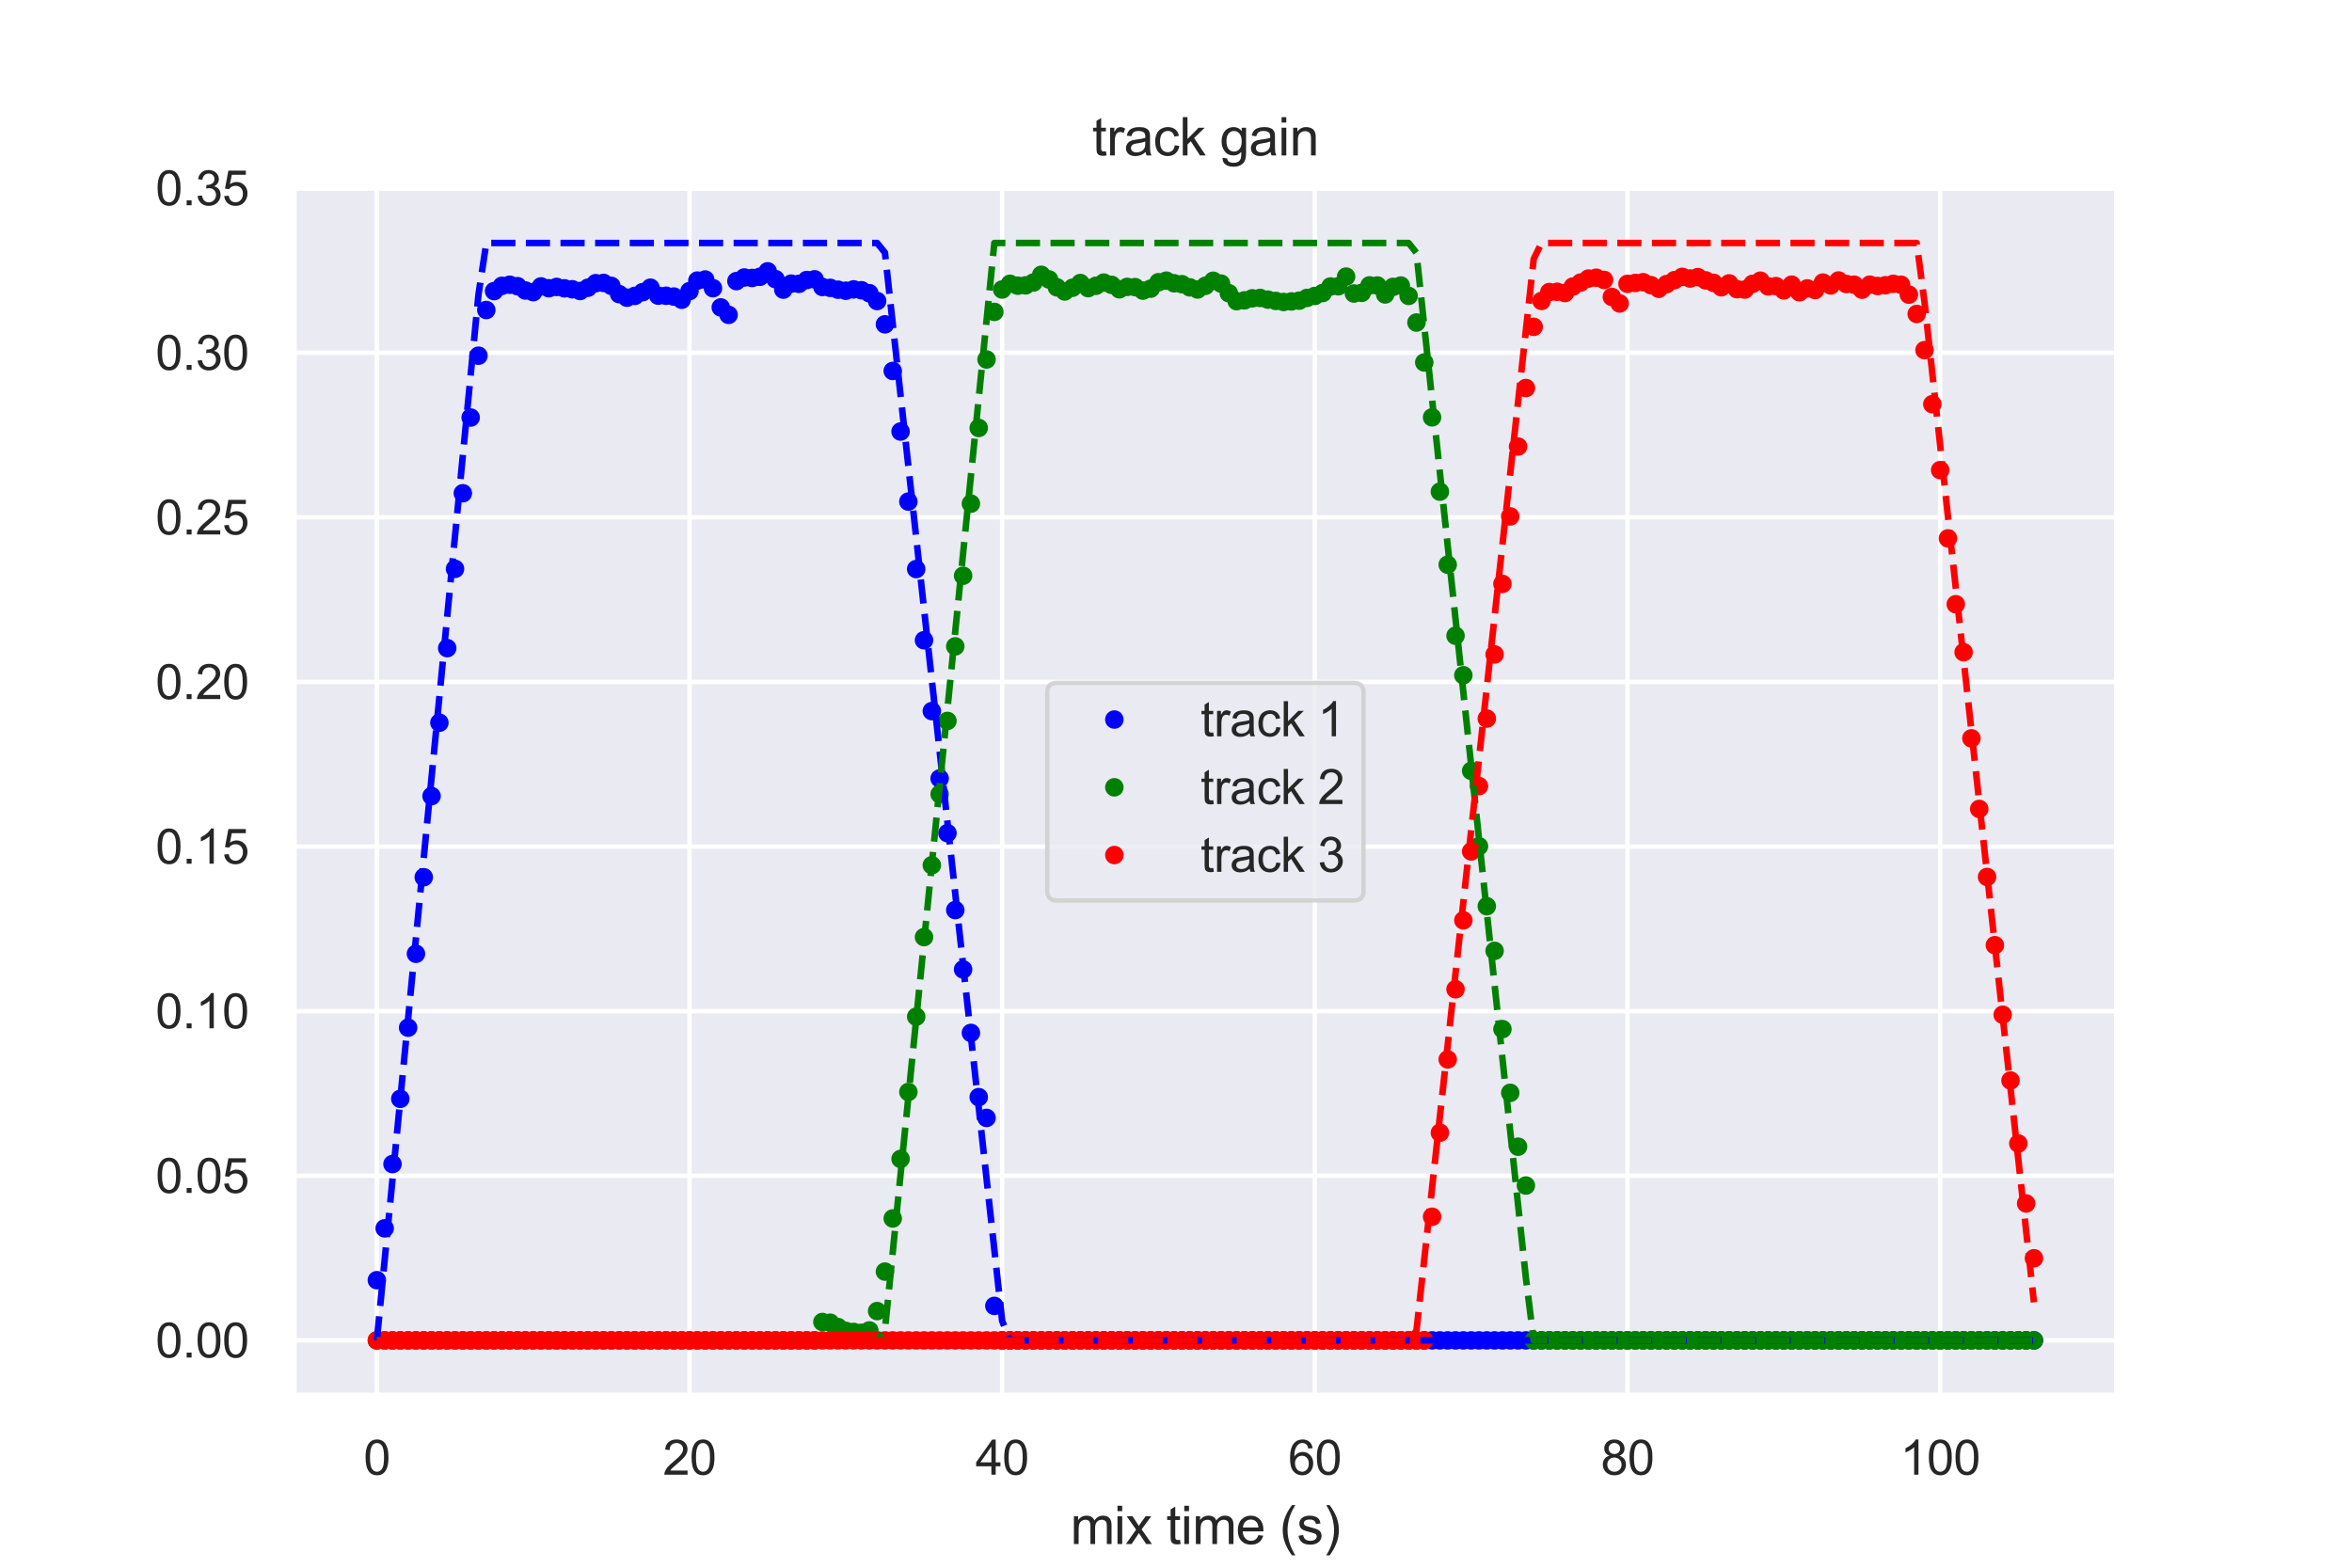 <?xml version="1.0" encoding="utf-8" standalone="no"?>
<!DOCTYPE svg PUBLIC "-//W3C//DTD SVG 1.1//EN"
  "http://www.w3.org/Graphics/SVG/1.1/DTD/svg11.dtd">
<svg xmlns:xlink="http://www.w3.org/1999/xlink" width="432pt" height="288pt" viewBox="0 0 432 288" xmlns="http://www.w3.org/2000/svg" version="1.1">
 <defs>
  <style type="text/css">*{stroke-linejoin: round; stroke-linecap: butt}</style>
 </defs>
 <g id="figure_1">
  <g id="patch_1">
   <path d="M 0 288 
L 432 288 
L 432 0 
L 0 0 
z
" style="fill: #ffffff"/>
  </g>
  <g id="axes_1">
   <g id="patch_2">
    <path d="M 54 256.32 
L 388.8 256.32 
L 388.8 34.56 
L 54 34.56 
z
" style="fill: #eaeaf2"/>
   </g>
   <g id="matplotlib.axis_1">
    <g id="xtick_1">
     <g id="line2d_1">
      <path d="M 69.218 256.32 
L 69.218 34.56 
" clip-path="url(#pe169fcb7ec)" style="fill: none; stroke: #ffffff; stroke-width: 0.8; stroke-linecap: round"/>
     </g>
     <g id="text_1">
      <!-- 0 -->
      <g style="fill: #262626" transform="translate(66.771 270.919) scale(0.088 -0.088)">
       <defs>
        <path id="ArialMT-30" d="M 266 2259 
Q 266 3072 433 3567 
Q 600 4063 929 4331 
Q 1259 4600 1759 4600 
Q 2128 4600 2406 4451 
Q 2684 4303 2865 4023 
Q 3047 3744 3150 3342 
Q 3253 2941 3253 2259 
Q 3253 1453 3087 958 
Q 2922 463 2592 192 
Q 2263 -78 1759 -78 
Q 1097 -78 719 397 
Q 266 969 266 2259 
z
M 844 2259 
Q 844 1131 1108 757 
Q 1372 384 1759 384 
Q 2147 384 2411 759 
Q 2675 1134 2675 2259 
Q 2675 3391 2411 3762 
Q 2147 4134 1753 4134 
Q 1366 4134 1134 3806 
Q 844 3388 844 2259 
z
" transform="scale(0.016)"/>
       </defs>
       <use xlink:href="#ArialMT-30"/>
      </g>
     </g>
    </g>
    <g id="xtick_2">
     <g id="line2d_2">
      <path d="M 126.645 256.32 
L 126.645 34.56 
" clip-path="url(#pe169fcb7ec)" style="fill: none; stroke: #ffffff; stroke-width: 0.8; stroke-linecap: round"/>
     </g>
     <g id="text_2">
      <!-- 20 -->
      <g style="fill: #262626" transform="translate(121.752 270.919) scale(0.088 -0.088)">
       <defs>
        <path id="ArialMT-32" d="M 3222 541 
L 3222 0 
L 194 0 
Q 188 203 259 391 
Q 375 700 629 1000 
Q 884 1300 1366 1694 
Q 2113 2306 2375 2664 
Q 2638 3022 2638 3341 
Q 2638 3675 2398 3904 
Q 2159 4134 1775 4134 
Q 1369 4134 1125 3890 
Q 881 3647 878 3216 
L 300 3275 
Q 359 3922 746 4261 
Q 1134 4600 1788 4600 
Q 2447 4600 2831 4234 
Q 3216 3869 3216 3328 
Q 3216 3053 3103 2787 
Q 2991 2522 2730 2228 
Q 2469 1934 1863 1422 
Q 1356 997 1212 845 
Q 1069 694 975 541 
L 3222 541 
z
" transform="scale(0.016)"/>
       </defs>
       <use xlink:href="#ArialMT-32"/>
       <use xlink:href="#ArialMT-30" x="55.615"/>
      </g>
     </g>
    </g>
    <g id="xtick_3">
     <g id="line2d_3">
      <path d="M 184.072 256.32 
L 184.072 34.56 
" clip-path="url(#pe169fcb7ec)" style="fill: none; stroke: #ffffff; stroke-width: 0.8; stroke-linecap: round"/>
     </g>
     <g id="text_3">
      <!-- 40 -->
      <g style="fill: #262626" transform="translate(179.179 270.919) scale(0.088 -0.088)">
       <defs>
        <path id="ArialMT-34" d="M 2069 0 
L 2069 1097 
L 81 1097 
L 81 1613 
L 2172 4581 
L 2631 4581 
L 2631 1613 
L 3250 1613 
L 3250 1097 
L 2631 1097 
L 2631 0 
L 2069 0 
z
M 2069 1613 
L 2069 3678 
L 634 1613 
L 2069 1613 
z
" transform="scale(0.016)"/>
       </defs>
       <use xlink:href="#ArialMT-34"/>
       <use xlink:href="#ArialMT-30" x="55.615"/>
      </g>
     </g>
    </g>
    <g id="xtick_4">
     <g id="line2d_4">
      <path d="M 241.499 256.32 
L 241.499 34.56 
" clip-path="url(#pe169fcb7ec)" style="fill: none; stroke: #ffffff; stroke-width: 0.8; stroke-linecap: round"/>
     </g>
     <g id="text_4">
      <!-- 60 -->
      <g style="fill: #262626" transform="translate(236.606 270.919) scale(0.088 -0.088)">
       <defs>
        <path id="ArialMT-36" d="M 3184 3459 
L 2625 3416 
Q 2550 3747 2413 3897 
Q 2184 4138 1850 4138 
Q 1581 4138 1378 3988 
Q 1113 3794 959 3422 
Q 806 3050 800 2363 
Q 1003 2672 1297 2822 
Q 1591 2972 1913 2972 
Q 2475 2972 2870 2558 
Q 3266 2144 3266 1488 
Q 3266 1056 3080 686 
Q 2894 316 2569 119 
Q 2244 -78 1831 -78 
Q 1128 -78 684 439 
Q 241 956 241 2144 
Q 241 3472 731 4075 
Q 1159 4600 1884 4600 
Q 2425 4600 2770 4297 
Q 3116 3994 3184 3459 
z
M 888 1484 
Q 888 1194 1011 928 
Q 1134 663 1356 523 
Q 1578 384 1822 384 
Q 2178 384 2434 671 
Q 2691 959 2691 1453 
Q 2691 1928 2437 2201 
Q 2184 2475 1800 2475 
Q 1419 2475 1153 2201 
Q 888 1928 888 1484 
z
" transform="scale(0.016)"/>
       </defs>
       <use xlink:href="#ArialMT-36"/>
       <use xlink:href="#ArialMT-30" x="55.615"/>
      </g>
     </g>
    </g>
    <g id="xtick_5">
     <g id="line2d_5">
      <path d="M 298.927 256.32 
L 298.927 34.56 
" clip-path="url(#pe169fcb7ec)" style="fill: none; stroke: #ffffff; stroke-width: 0.8; stroke-linecap: round"/>
     </g>
     <g id="text_5">
      <!-- 80 -->
      <g style="fill: #262626" transform="translate(294.033 270.919) scale(0.088 -0.088)">
       <defs>
        <path id="ArialMT-38" d="M 1131 2484 
Q 781 2613 612 2850 
Q 444 3088 444 3419 
Q 444 3919 803 4259 
Q 1163 4600 1759 4600 
Q 2359 4600 2725 4251 
Q 3091 3903 3091 3403 
Q 3091 3084 2923 2848 
Q 2756 2613 2416 2484 
Q 2838 2347 3058 2040 
Q 3278 1734 3278 1309 
Q 3278 722 2862 322 
Q 2447 -78 1769 -78 
Q 1091 -78 675 323 
Q 259 725 259 1325 
Q 259 1772 486 2073 
Q 713 2375 1131 2484 
z
M 1019 3438 
Q 1019 3113 1228 2906 
Q 1438 2700 1772 2700 
Q 2097 2700 2305 2904 
Q 2513 3109 2513 3406 
Q 2513 3716 2298 3927 
Q 2084 4138 1766 4138 
Q 1444 4138 1231 3931 
Q 1019 3725 1019 3438 
z
M 838 1322 
Q 838 1081 952 856 
Q 1066 631 1291 507 
Q 1516 384 1775 384 
Q 2178 384 2440 643 
Q 2703 903 2703 1303 
Q 2703 1709 2433 1975 
Q 2163 2241 1756 2241 
Q 1359 2241 1098 1978 
Q 838 1716 838 1322 
z
" transform="scale(0.016)"/>
       </defs>
       <use xlink:href="#ArialMT-38"/>
       <use xlink:href="#ArialMT-30" x="55.615"/>
      </g>
     </g>
    </g>
    <g id="xtick_6">
     <g id="line2d_6">
      <path d="M 356.354 256.32 
L 356.354 34.56 
" clip-path="url(#pe169fcb7ec)" style="fill: none; stroke: #ffffff; stroke-width: 0.8; stroke-linecap: round"/>
     </g>
     <g id="text_6">
      <!-- 100 -->
      <g style="fill: #262626" transform="translate(349.013 270.919) scale(0.088 -0.088)">
       <defs>
        <path id="ArialMT-31" d="M 2384 0 
L 1822 0 
L 1822 3584 
Q 1619 3391 1289 3197 
Q 959 3003 697 2906 
L 697 3450 
Q 1169 3672 1522 3987 
Q 1875 4303 2022 4600 
L 2384 4600 
L 2384 0 
z
" transform="scale(0.016)"/>
       </defs>
       <use xlink:href="#ArialMT-31"/>
       <use xlink:href="#ArialMT-30" x="55.615"/>
       <use xlink:href="#ArialMT-30" x="111.23"/>
      </g>
     </g>
    </g>
    <g id="text_7">
     <!-- mix time (s) -->
     <g style="fill: #262626" transform="translate(196.604 283.656) scale(0.096 -0.096)">
      <defs>
       <path id="ArialMT-6d" d="M 422 0 
L 422 3319 
L 925 3319 
L 925 2853 
Q 1081 3097 1340 3245 
Q 1600 3394 1931 3394 
Q 2300 3394 2536 3241 
Q 2772 3088 2869 2813 
Q 3263 3394 3894 3394 
Q 4388 3394 4653 3120 
Q 4919 2847 4919 2278 
L 4919 0 
L 4359 0 
L 4359 2091 
Q 4359 2428 4304 2576 
Q 4250 2725 4106 2815 
Q 3963 2906 3769 2906 
Q 3419 2906 3187 2673 
Q 2956 2441 2956 1928 
L 2956 0 
L 2394 0 
L 2394 2156 
Q 2394 2531 2256 2718 
Q 2119 2906 1806 2906 
Q 1569 2906 1367 2781 
Q 1166 2656 1075 2415 
Q 984 2175 984 1722 
L 984 0 
L 422 0 
z
" transform="scale(0.016)"/>
       <path id="ArialMT-69" d="M 425 3934 
L 425 4581 
L 988 4581 
L 988 3934 
L 425 3934 
z
M 425 0 
L 425 3319 
L 988 3319 
L 988 0 
L 425 0 
z
" transform="scale(0.016)"/>
       <path id="ArialMT-78" d="M 47 0 
L 1259 1725 
L 138 3319 
L 841 3319 
L 1350 2541 
Q 1494 2319 1581 2169 
Q 1719 2375 1834 2534 
L 2394 3319 
L 3066 3319 
L 1919 1756 
L 3153 0 
L 2463 0 
L 1781 1031 
L 1600 1309 
L 728 0 
L 47 0 
z
" transform="scale(0.016)"/>
       <path id="ArialMT-20" transform="scale(0.016)"/>
       <path id="ArialMT-74" d="M 1650 503 
L 1731 6 
Q 1494 -44 1306 -44 
Q 1000 -44 831 53 
Q 663 150 594 308 
Q 525 466 525 972 
L 525 2881 
L 113 2881 
L 113 3319 
L 525 3319 
L 525 4141 
L 1084 4478 
L 1084 3319 
L 1650 3319 
L 1650 2881 
L 1084 2881 
L 1084 941 
Q 1084 700 1114 631 
Q 1144 563 1211 522 
Q 1278 481 1403 481 
Q 1497 481 1650 503 
z
" transform="scale(0.016)"/>
       <path id="ArialMT-65" d="M 2694 1069 
L 3275 997 
Q 3138 488 2766 206 
Q 2394 -75 1816 -75 
Q 1088 -75 661 373 
Q 234 822 234 1631 
Q 234 2469 665 2931 
Q 1097 3394 1784 3394 
Q 2450 3394 2872 2941 
Q 3294 2488 3294 1666 
Q 3294 1616 3291 1516 
L 816 1516 
Q 847 969 1125 678 
Q 1403 388 1819 388 
Q 2128 388 2347 550 
Q 2566 713 2694 1069 
z
M 847 1978 
L 2700 1978 
Q 2663 2397 2488 2606 
Q 2219 2931 1791 2931 
Q 1403 2931 1139 2672 
Q 875 2413 847 1978 
z
" transform="scale(0.016)"/>
       <path id="ArialMT-28" d="M 1497 -1347 
Q 1031 -759 709 28 
Q 388 816 388 1659 
Q 388 2403 628 3084 
Q 909 3875 1497 4659 
L 1900 4659 
Q 1522 4009 1400 3731 
Q 1209 3300 1100 2831 
Q 966 2247 966 1656 
Q 966 153 1900 -1347 
L 1497 -1347 
z
" transform="scale(0.016)"/>
       <path id="ArialMT-73" d="M 197 991 
L 753 1078 
Q 800 744 1014 566 
Q 1228 388 1613 388 
Q 2000 388 2187 545 
Q 2375 703 2375 916 
Q 2375 1106 2209 1216 
Q 2094 1291 1634 1406 
Q 1016 1563 777 1677 
Q 538 1791 414 1992 
Q 291 2194 291 2438 
Q 291 2659 392 2848 
Q 494 3038 669 3163 
Q 800 3259 1026 3326 
Q 1253 3394 1513 3394 
Q 1903 3394 2198 3281 
Q 2494 3169 2634 2976 
Q 2775 2784 2828 2463 
L 2278 2388 
Q 2241 2644 2061 2787 
Q 1881 2931 1553 2931 
Q 1166 2931 1000 2803 
Q 834 2675 834 2503 
Q 834 2394 903 2306 
Q 972 2216 1119 2156 
Q 1203 2125 1616 2013 
Q 2213 1853 2448 1751 
Q 2684 1650 2818 1456 
Q 2953 1263 2953 975 
Q 2953 694 2789 445 
Q 2625 197 2315 61 
Q 2006 -75 1616 -75 
Q 969 -75 630 194 
Q 291 463 197 991 
z
" transform="scale(0.016)"/>
       <path id="ArialMT-29" d="M 791 -1347 
L 388 -1347 
Q 1322 153 1322 1656 
Q 1322 2244 1188 2822 
Q 1081 3291 891 3722 
Q 769 4003 388 4659 
L 791 4659 
Q 1378 3875 1659 3084 
Q 1900 2403 1900 1659 
Q 1900 816 1576 28 
Q 1253 -759 791 -1347 
z
" transform="scale(0.016)"/>
      </defs>
      <use xlink:href="#ArialMT-6d"/>
      <use xlink:href="#ArialMT-69" x="83.301"/>
      <use xlink:href="#ArialMT-78" x="105.518"/>
      <use xlink:href="#ArialMT-20" x="155.518"/>
      <use xlink:href="#ArialMT-74" x="183.301"/>
      <use xlink:href="#ArialMT-69" x="211.084"/>
      <use xlink:href="#ArialMT-6d" x="233.301"/>
      <use xlink:href="#ArialMT-65" x="316.602"/>
      <use xlink:href="#ArialMT-20" x="372.217"/>
      <use xlink:href="#ArialMT-28" x="400"/>
      <use xlink:href="#ArialMT-73" x="433.301"/>
      <use xlink:href="#ArialMT-29" x="483.301"/>
     </g>
    </g>
   </g>
   <g id="matplotlib.axis_2">
    <g id="ytick_1">
     <g id="line2d_7">
      <path d="M 54 246.24 
L 388.8 246.24 
" clip-path="url(#pe169fcb7ec)" style="fill: none; stroke: #ffffff; stroke-width: 0.8; stroke-linecap: round"/>
     </g>
     <g id="text_8">
      <!-- 0.00 -->
      <g style="fill: #262626" transform="translate(28.574 249.389) scale(0.088 -0.088)">
       <defs>
        <path id="ArialMT-2e" d="M 581 0 
L 581 641 
L 1222 641 
L 1222 0 
L 581 0 
z
" transform="scale(0.016)"/>
       </defs>
       <use xlink:href="#ArialMT-30"/>
       <use xlink:href="#ArialMT-2e" x="55.615"/>
       <use xlink:href="#ArialMT-30" x="83.398"/>
       <use xlink:href="#ArialMT-30" x="139.014"/>
      </g>
     </g>
    </g>
    <g id="ytick_2">
     <g id="line2d_8">
      <path d="M 54 216 
L 388.8 216 
" clip-path="url(#pe169fcb7ec)" style="fill: none; stroke: #ffffff; stroke-width: 0.8; stroke-linecap: round"/>
     </g>
     <g id="text_9">
      <!-- 0.05 -->
      <g style="fill: #262626" transform="translate(28.574 219.149) scale(0.088 -0.088)">
       <defs>
        <path id="ArialMT-35" d="M 266 1200 
L 856 1250 
Q 922 819 1161 601 
Q 1400 384 1738 384 
Q 2144 384 2425 690 
Q 2706 997 2706 1503 
Q 2706 1984 2436 2262 
Q 2166 2541 1728 2541 
Q 1456 2541 1237 2417 
Q 1019 2294 894 2097 
L 366 2166 
L 809 4519 
L 3088 4519 
L 3088 3981 
L 1259 3981 
L 1013 2750 
Q 1425 3038 1878 3038 
Q 2478 3038 2890 2622 
Q 3303 2206 3303 1553 
Q 3303 931 2941 478 
Q 2500 -78 1738 -78 
Q 1113 -78 717 272 
Q 322 622 266 1200 
z
" transform="scale(0.016)"/>
       </defs>
       <use xlink:href="#ArialMT-30"/>
       <use xlink:href="#ArialMT-2e" x="55.615"/>
       <use xlink:href="#ArialMT-30" x="83.398"/>
       <use xlink:href="#ArialMT-35" x="139.014"/>
      </g>
     </g>
    </g>
    <g id="ytick_3">
     <g id="line2d_9">
      <path d="M 54 185.76 
L 388.8 185.76 
" clip-path="url(#pe169fcb7ec)" style="fill: none; stroke: #ffffff; stroke-width: 0.8; stroke-linecap: round"/>
     </g>
     <g id="text_10">
      <!-- 0.10 -->
      <g style="fill: #262626" transform="translate(28.574 188.909) scale(0.088 -0.088)">
       <use xlink:href="#ArialMT-30"/>
       <use xlink:href="#ArialMT-2e" x="55.615"/>
       <use xlink:href="#ArialMT-31" x="83.398"/>
       <use xlink:href="#ArialMT-30" x="139.014"/>
      </g>
     </g>
    </g>
    <g id="ytick_4">
     <g id="line2d_10">
      <path d="M 54 155.52 
L 388.8 155.52 
" clip-path="url(#pe169fcb7ec)" style="fill: none; stroke: #ffffff; stroke-width: 0.8; stroke-linecap: round"/>
     </g>
     <g id="text_11">
      <!-- 0.15 -->
      <g style="fill: #262626" transform="translate(28.574 158.669) scale(0.088 -0.088)">
       <use xlink:href="#ArialMT-30"/>
       <use xlink:href="#ArialMT-2e" x="55.615"/>
       <use xlink:href="#ArialMT-31" x="83.398"/>
       <use xlink:href="#ArialMT-35" x="139.014"/>
      </g>
     </g>
    </g>
    <g id="ytick_5">
     <g id="line2d_11">
      <path d="M 54 125.28 
L 388.8 125.28 
" clip-path="url(#pe169fcb7ec)" style="fill: none; stroke: #ffffff; stroke-width: 0.8; stroke-linecap: round"/>
     </g>
     <g id="text_12">
      <!-- 0.20 -->
      <g style="fill: #262626" transform="translate(28.574 128.429) scale(0.088 -0.088)">
       <use xlink:href="#ArialMT-30"/>
       <use xlink:href="#ArialMT-2e" x="55.615"/>
       <use xlink:href="#ArialMT-32" x="83.398"/>
       <use xlink:href="#ArialMT-30" x="139.014"/>
      </g>
     </g>
    </g>
    <g id="ytick_6">
     <g id="line2d_12">
      <path d="M 54 95.04 
L 388.8 95.04 
" clip-path="url(#pe169fcb7ec)" style="fill: none; stroke: #ffffff; stroke-width: 0.8; stroke-linecap: round"/>
     </g>
     <g id="text_13">
      <!-- 0.25 -->
      <g style="fill: #262626" transform="translate(28.574 98.189) scale(0.088 -0.088)">
       <use xlink:href="#ArialMT-30"/>
       <use xlink:href="#ArialMT-2e" x="55.615"/>
       <use xlink:href="#ArialMT-32" x="83.398"/>
       <use xlink:href="#ArialMT-35" x="139.014"/>
      </g>
     </g>
    </g>
    <g id="ytick_7">
     <g id="line2d_13">
      <path d="M 54 64.8 
L 388.8 64.8 
" clip-path="url(#pe169fcb7ec)" style="fill: none; stroke: #ffffff; stroke-width: 0.8; stroke-linecap: round"/>
     </g>
     <g id="text_14">
      <!-- 0.30 -->
      <g style="fill: #262626" transform="translate(28.574 67.949) scale(0.088 -0.088)">
       <defs>
        <path id="ArialMT-33" d="M 269 1209 
L 831 1284 
Q 928 806 1161 595 
Q 1394 384 1728 384 
Q 2125 384 2398 659 
Q 2672 934 2672 1341 
Q 2672 1728 2419 1979 
Q 2166 2231 1775 2231 
Q 1616 2231 1378 2169 
L 1441 2663 
Q 1497 2656 1531 2656 
Q 1891 2656 2178 2843 
Q 2466 3031 2466 3422 
Q 2466 3731 2256 3934 
Q 2047 4138 1716 4138 
Q 1388 4138 1169 3931 
Q 950 3725 888 3313 
L 325 3413 
Q 428 3978 793 4289 
Q 1159 4600 1703 4600 
Q 2078 4600 2393 4439 
Q 2709 4278 2876 4000 
Q 3044 3722 3044 3409 
Q 3044 3113 2884 2869 
Q 2725 2625 2413 2481 
Q 2819 2388 3044 2092 
Q 3269 1797 3269 1353 
Q 3269 753 2831 336 
Q 2394 -81 1725 -81 
Q 1122 -81 723 278 
Q 325 638 269 1209 
z
" transform="scale(0.016)"/>
       </defs>
       <use xlink:href="#ArialMT-30"/>
       <use xlink:href="#ArialMT-2e" x="55.615"/>
       <use xlink:href="#ArialMT-33" x="83.398"/>
       <use xlink:href="#ArialMT-30" x="139.014"/>
      </g>
     </g>
    </g>
    <g id="ytick_8">
     <g id="line2d_14">
      <path d="M 54 34.56 
L 388.8 34.56 
" clip-path="url(#pe169fcb7ec)" style="fill: none; stroke: #ffffff; stroke-width: 0.8; stroke-linecap: round"/>
     </g>
     <g id="text_15">
      <!-- 0.35 -->
      <g style="fill: #262626" transform="translate(28.574 37.709) scale(0.088 -0.088)">
       <use xlink:href="#ArialMT-30"/>
       <use xlink:href="#ArialMT-2e" x="55.615"/>
       <use xlink:href="#ArialMT-33" x="83.398"/>
       <use xlink:href="#ArialMT-35" x="139.014"/>
      </g>
     </g>
    </g>
   </g>
   <g id="line2d_15">
    <defs>
     <path id="m465875933c" d="M 0 1.2 
C 0.318 1.2 0.623 1.074 0.849 0.849 
C 1.074 0.623 1.2 0.318 1.2 0 
C 1.2 -0.318 1.074 -0.623 0.849 -0.849 
C 0.623 -1.074 0.318 -1.2 0 -1.2 
C -0.318 -1.2 -0.623 -1.074 -0.849 -0.849 
C -1.074 -0.623 -1.2 -0.318 -1.2 0 
C -1.2 0.318 -1.074 0.623 -0.849 0.849 
C -0.623 1.074 -0.318 1.2 0 1.2 
z
" style="stroke: #0000ff"/>
    </defs>
    <g clip-path="url(#pe169fcb7ec)">
     <use xlink:href="#m465875933c" x="69.218" y="235.184" style="fill: #0000ff; stroke: #0000ff"/>
     <use xlink:href="#m465875933c" x="70.654" y="225.659" style="fill: #0000ff; stroke: #0000ff"/>
     <use xlink:href="#m465875933c" x="72.09" y="213.851" style="fill: #0000ff; stroke: #0000ff"/>
     <use xlink:href="#m465875933c" x="73.525" y="201.868" style="fill: #0000ff; stroke: #0000ff"/>
     <use xlink:href="#m465875933c" x="74.961" y="188.797" style="fill: #0000ff; stroke: #0000ff"/>
     <use xlink:href="#m465875933c" x="76.397" y="175.219" style="fill: #0000ff; stroke: #0000ff"/>
     <use xlink:href="#m465875933c" x="77.832" y="161.159" style="fill: #0000ff; stroke: #0000ff"/>
     <use xlink:href="#m465875933c" x="79.268" y="146.248" style="fill: #0000ff; stroke: #0000ff"/>
     <use xlink:href="#m465875933c" x="80.704" y="132.768" style="fill: #0000ff; stroke: #0000ff"/>
     <use xlink:href="#m465875933c" x="82.139" y="119.069" style="fill: #0000ff; stroke: #0000ff"/>
     <use xlink:href="#m465875933c" x="83.575" y="104.507" style="fill: #0000ff; stroke: #0000ff"/>
     <use xlink:href="#m465875933c" x="85.011" y="90.617" style="fill: #0000ff; stroke: #0000ff"/>
     <use xlink:href="#m465875933c" x="86.446" y="76.706" style="fill: #0000ff; stroke: #0000ff"/>
     <use xlink:href="#m465875933c" x="87.882" y="65.346" style="fill: #0000ff; stroke: #0000ff"/>
     <use xlink:href="#m465875933c" x="89.318" y="56.953" style="fill: #0000ff; stroke: #0000ff"/>
     <use xlink:href="#m465875933c" x="90.753" y="53.477" style="fill: #0000ff; stroke: #0000ff"/>
     <use xlink:href="#m465875933c" x="92.189" y="52.513" style="fill: #0000ff; stroke: #0000ff"/>
     <use xlink:href="#m465875933c" x="93.625" y="52.309" style="fill: #0000ff; stroke: #0000ff"/>
     <use xlink:href="#m465875933c" x="95.06" y="52.577" style="fill: #0000ff; stroke: #0000ff"/>
     <use xlink:href="#m465875933c" x="96.496" y="53.368" style="fill: #0000ff; stroke: #0000ff"/>
     <use xlink:href="#m465875933c" x="97.932" y="53.668" style="fill: #0000ff; stroke: #0000ff"/>
     <use xlink:href="#m465875933c" x="99.367" y="52.618" style="fill: #0000ff; stroke: #0000ff"/>
     <use xlink:href="#m465875933c" x="100.803" y="52.954" style="fill: #0000ff; stroke: #0000ff"/>
     <use xlink:href="#m465875933c" x="102.239" y="52.714" style="fill: #0000ff; stroke: #0000ff"/>
     <use xlink:href="#m465875933c" x="103.674" y="52.97" style="fill: #0000ff; stroke: #0000ff"/>
     <use xlink:href="#m465875933c" x="105.11" y="53.143" style="fill: #0000ff; stroke: #0000ff"/>
     <use xlink:href="#m465875933c" x="106.546" y="53.461" style="fill: #0000ff; stroke: #0000ff"/>
     <use xlink:href="#m465875933c" x="107.981" y="52.864" style="fill: #0000ff; stroke: #0000ff"/>
     <use xlink:href="#m465875933c" x="109.417" y="52.022" style="fill: #0000ff; stroke: #0000ff"/>
     <use xlink:href="#m465875933c" x="110.853" y="51.972" style="fill: #0000ff; stroke: #0000ff"/>
     <use xlink:href="#m465875933c" x="112.289" y="52.521" style="fill: #0000ff; stroke: #0000ff"/>
     <use xlink:href="#m465875933c" x="113.724" y="54.033" style="fill: #0000ff; stroke: #0000ff"/>
     <use xlink:href="#m465875933c" x="115.16" y="54.692" style="fill: #0000ff; stroke: #0000ff"/>
     <use xlink:href="#m465875933c" x="116.596" y="54.358" style="fill: #0000ff; stroke: #0000ff"/>
     <use xlink:href="#m465875933c" x="118.031" y="53.673" style="fill: #0000ff; stroke: #0000ff"/>
     <use xlink:href="#m465875933c" x="119.467" y="52.851" style="fill: #0000ff; stroke: #0000ff"/>
     <use xlink:href="#m465875933c" x="120.903" y="54.316" style="fill: #0000ff; stroke: #0000ff"/>
     <use xlink:href="#m465875933c" x="122.338" y="54.334" style="fill: #0000ff; stroke: #0000ff"/>
     <use xlink:href="#m465875933c" x="123.774" y="54.481" style="fill: #0000ff; stroke: #0000ff"/>
     <use xlink:href="#m465875933c" x="125.21" y="55.065" style="fill: #0000ff; stroke: #0000ff"/>
     <use xlink:href="#m465875933c" x="126.645" y="53.483" style="fill: #0000ff; stroke: #0000ff"/>
     <use xlink:href="#m465875933c" x="128.081" y="51.547" style="fill: #0000ff; stroke: #0000ff"/>
     <use xlink:href="#m465875933c" x="129.517" y="51.35" style="fill: #0000ff; stroke: #0000ff"/>
     <use xlink:href="#m465875933c" x="130.952" y="52.947" style="fill: #0000ff; stroke: #0000ff"/>
     <use xlink:href="#m465875933c" x="132.388" y="56.474" style="fill: #0000ff; stroke: #0000ff"/>
     <use xlink:href="#m465875933c" x="133.824" y="57.841" style="fill: #0000ff; stroke: #0000ff"/>
     <use xlink:href="#m465875933c" x="135.259" y="51.644" style="fill: #0000ff; stroke: #0000ff"/>
     <use xlink:href="#m465875933c" x="136.695" y="50.98" style="fill: #0000ff; stroke: #0000ff"/>
     <use xlink:href="#m465875933c" x="138.131" y="51.069" style="fill: #0000ff; stroke: #0000ff"/>
     <use xlink:href="#m465875933c" x="139.566" y="50.853" style="fill: #0000ff; stroke: #0000ff"/>
     <use xlink:href="#m465875933c" x="141.002" y="49.845" style="fill: #0000ff; stroke: #0000ff"/>
     <use xlink:href="#m465875933c" x="142.438" y="51.285" style="fill: #0000ff; stroke: #0000ff"/>
     <use xlink:href="#m465875933c" x="143.873" y="53.208" style="fill: #0000ff; stroke: #0000ff"/>
     <use xlink:href="#m465875933c" x="145.309" y="52.107" style="fill: #0000ff; stroke: #0000ff"/>
     <use xlink:href="#m465875933c" x="146.745" y="52.145" style="fill: #0000ff; stroke: #0000ff"/>
     <use xlink:href="#m465875933c" x="148.18" y="51.443" style="fill: #0000ff; stroke: #0000ff"/>
     <use xlink:href="#m465875933c" x="149.616" y="51.313" style="fill: #0000ff; stroke: #0000ff"/>
     <use xlink:href="#m465875933c" x="151.052" y="52.722" style="fill: #0000ff; stroke: #0000ff"/>
     <use xlink:href="#m465875933c" x="152.487" y="52.885" style="fill: #0000ff; stroke: #0000ff"/>
     <use xlink:href="#m465875933c" x="153.923" y="53.22" style="fill: #0000ff; stroke: #0000ff"/>
     <use xlink:href="#m465875933c" x="155.359" y="53.41" style="fill: #0000ff; stroke: #0000ff"/>
     <use xlink:href="#m465875933c" x="156.795" y="53.164" style="fill: #0000ff; stroke: #0000ff"/>
     <use xlink:href="#m465875933c" x="158.23" y="53.323" style="fill: #0000ff; stroke: #0000ff"/>
     <use xlink:href="#m465875933c" x="159.666" y="53.863" style="fill: #0000ff; stroke: #0000ff"/>
     <use xlink:href="#m465875933c" x="161.102" y="55.3" style="fill: #0000ff; stroke: #0000ff"/>
     <use xlink:href="#m465875933c" x="162.537" y="59.585" style="fill: #0000ff; stroke: #0000ff"/>
     <use xlink:href="#m465875933c" x="163.973" y="68.151" style="fill: #0000ff; stroke: #0000ff"/>
     <use xlink:href="#m465875933c" x="165.409" y="79.278" style="fill: #0000ff; stroke: #0000ff"/>
     <use xlink:href="#m465875933c" x="166.844" y="92.145" style="fill: #0000ff; stroke: #0000ff"/>
     <use xlink:href="#m465875933c" x="168.28" y="104.541" style="fill: #0000ff; stroke: #0000ff"/>
     <use xlink:href="#m465875933c" x="169.716" y="117.62" style="fill: #0000ff; stroke: #0000ff"/>
     <use xlink:href="#m465875933c" x="171.151" y="130.636" style="fill: #0000ff; stroke: #0000ff"/>
     <use xlink:href="#m465875933c" x="172.587" y="143.018" style="fill: #0000ff; stroke: #0000ff"/>
     <use xlink:href="#m465875933c" x="174.023" y="153.058" style="fill: #0000ff; stroke: #0000ff"/>
     <use xlink:href="#m465875933c" x="175.458" y="167.189" style="fill: #0000ff; stroke: #0000ff"/>
     <use xlink:href="#m465875933c" x="176.894" y="178.094" style="fill: #0000ff; stroke: #0000ff"/>
     <use xlink:href="#m465875933c" x="178.33" y="189.758" style="fill: #0000ff; stroke: #0000ff"/>
     <use xlink:href="#m465875933c" x="179.765" y="201.555" style="fill: #0000ff; stroke: #0000ff"/>
     <use xlink:href="#m465875933c" x="181.201" y="205.373" style="fill: #0000ff; stroke: #0000ff"/>
     <use xlink:href="#m465875933c" x="182.637" y="239.908" style="fill: #0000ff; stroke: #0000ff"/>
     <use xlink:href="#m465875933c" x="184.072" y="246.24" style="fill: #0000ff; stroke: #0000ff"/>
     <use xlink:href="#m465875933c" x="185.508" y="246.24" style="fill: #0000ff; stroke: #0000ff"/>
     <use xlink:href="#m465875933c" x="186.944" y="246.24" style="fill: #0000ff; stroke: #0000ff"/>
     <use xlink:href="#m465875933c" x="188.379" y="246.24" style="fill: #0000ff; stroke: #0000ff"/>
     <use xlink:href="#m465875933c" x="189.815" y="246.24" style="fill: #0000ff; stroke: #0000ff"/>
     <use xlink:href="#m465875933c" x="191.251" y="246.24" style="fill: #0000ff; stroke: #0000ff"/>
     <use xlink:href="#m465875933c" x="192.686" y="246.24" style="fill: #0000ff; stroke: #0000ff"/>
     <use xlink:href="#m465875933c" x="194.122" y="246.24" style="fill: #0000ff; stroke: #0000ff"/>
     <use xlink:href="#m465875933c" x="195.558" y="246.24" style="fill: #0000ff; stroke: #0000ff"/>
     <use xlink:href="#m465875933c" x="196.993" y="246.24" style="fill: #0000ff; stroke: #0000ff"/>
     <use xlink:href="#m465875933c" x="198.429" y="246.24" style="fill: #0000ff; stroke: #0000ff"/>
     <use xlink:href="#m465875933c" x="199.865" y="246.24" style="fill: #0000ff; stroke: #0000ff"/>
     <use xlink:href="#m465875933c" x="201.301" y="246.24" style="fill: #0000ff; stroke: #0000ff"/>
     <use xlink:href="#m465875933c" x="202.736" y="246.24" style="fill: #0000ff; stroke: #0000ff"/>
     <use xlink:href="#m465875933c" x="204.172" y="246.24" style="fill: #0000ff; stroke: #0000ff"/>
     <use xlink:href="#m465875933c" x="205.608" y="246.24" style="fill: #0000ff; stroke: #0000ff"/>
     <use xlink:href="#m465875933c" x="207.043" y="246.24" style="fill: #0000ff; stroke: #0000ff"/>
     <use xlink:href="#m465875933c" x="208.479" y="246.24" style="fill: #0000ff; stroke: #0000ff"/>
     <use xlink:href="#m465875933c" x="209.915" y="246.24" style="fill: #0000ff; stroke: #0000ff"/>
     <use xlink:href="#m465875933c" x="211.35" y="246.24" style="fill: #0000ff; stroke: #0000ff"/>
     <use xlink:href="#m465875933c" x="212.786" y="246.24" style="fill: #0000ff; stroke: #0000ff"/>
     <use xlink:href="#m465875933c" x="214.222" y="246.24" style="fill: #0000ff; stroke: #0000ff"/>
     <use xlink:href="#m465875933c" x="215.657" y="246.24" style="fill: #0000ff; stroke: #0000ff"/>
     <use xlink:href="#m465875933c" x="217.093" y="246.24" style="fill: #0000ff; stroke: #0000ff"/>
     <use xlink:href="#m465875933c" x="218.529" y="246.24" style="fill: #0000ff; stroke: #0000ff"/>
     <use xlink:href="#m465875933c" x="219.964" y="246.24" style="fill: #0000ff; stroke: #0000ff"/>
     <use xlink:href="#m465875933c" x="221.4" y="246.24" style="fill: #0000ff; stroke: #0000ff"/>
     <use xlink:href="#m465875933c" x="222.836" y="246.24" style="fill: #0000ff; stroke: #0000ff"/>
     <use xlink:href="#m465875933c" x="224.271" y="246.24" style="fill: #0000ff; stroke: #0000ff"/>
     <use xlink:href="#m465875933c" x="225.707" y="246.24" style="fill: #0000ff; stroke: #0000ff"/>
     <use xlink:href="#m465875933c" x="227.143" y="246.24" style="fill: #0000ff; stroke: #0000ff"/>
     <use xlink:href="#m465875933c" x="228.578" y="246.24" style="fill: #0000ff; stroke: #0000ff"/>
     <use xlink:href="#m465875933c" x="230.014" y="246.24" style="fill: #0000ff; stroke: #0000ff"/>
     <use xlink:href="#m465875933c" x="231.45" y="246.24" style="fill: #0000ff; stroke: #0000ff"/>
     <use xlink:href="#m465875933c" x="232.885" y="246.24" style="fill: #0000ff; stroke: #0000ff"/>
     <use xlink:href="#m465875933c" x="234.321" y="246.24" style="fill: #0000ff; stroke: #0000ff"/>
     <use xlink:href="#m465875933c" x="235.757" y="246.24" style="fill: #0000ff; stroke: #0000ff"/>
     <use xlink:href="#m465875933c" x="237.192" y="246.24" style="fill: #0000ff; stroke: #0000ff"/>
     <use xlink:href="#m465875933c" x="238.628" y="246.24" style="fill: #0000ff; stroke: #0000ff"/>
     <use xlink:href="#m465875933c" x="240.064" y="246.24" style="fill: #0000ff; stroke: #0000ff"/>
     <use xlink:href="#m465875933c" x="241.499" y="246.24" style="fill: #0000ff; stroke: #0000ff"/>
     <use xlink:href="#m465875933c" x="242.935" y="246.24" style="fill: #0000ff; stroke: #0000ff"/>
     <use xlink:href="#m465875933c" x="244.371" y="246.24" style="fill: #0000ff; stroke: #0000ff"/>
     <use xlink:href="#m465875933c" x="245.807" y="246.24" style="fill: #0000ff; stroke: #0000ff"/>
     <use xlink:href="#m465875933c" x="247.242" y="246.24" style="fill: #0000ff; stroke: #0000ff"/>
     <use xlink:href="#m465875933c" x="248.678" y="246.24" style="fill: #0000ff; stroke: #0000ff"/>
     <use xlink:href="#m465875933c" x="250.114" y="246.24" style="fill: #0000ff; stroke: #0000ff"/>
     <use xlink:href="#m465875933c" x="251.549" y="246.24" style="fill: #0000ff; stroke: #0000ff"/>
     <use xlink:href="#m465875933c" x="252.985" y="246.24" style="fill: #0000ff; stroke: #0000ff"/>
     <use xlink:href="#m465875933c" x="254.421" y="246.24" style="fill: #0000ff; stroke: #0000ff"/>
     <use xlink:href="#m465875933c" x="255.856" y="246.24" style="fill: #0000ff; stroke: #0000ff"/>
     <use xlink:href="#m465875933c" x="257.292" y="246.24" style="fill: #0000ff; stroke: #0000ff"/>
     <use xlink:href="#m465875933c" x="258.728" y="246.24" style="fill: #0000ff; stroke: #0000ff"/>
     <use xlink:href="#m465875933c" x="260.163" y="246.24" style="fill: #0000ff; stroke: #0000ff"/>
     <use xlink:href="#m465875933c" x="261.599" y="246.24" style="fill: #0000ff; stroke: #0000ff"/>
     <use xlink:href="#m465875933c" x="263.035" y="246.24" style="fill: #0000ff; stroke: #0000ff"/>
     <use xlink:href="#m465875933c" x="264.47" y="246.24" style="fill: #0000ff; stroke: #0000ff"/>
     <use xlink:href="#m465875933c" x="265.906" y="246.24" style="fill: #0000ff; stroke: #0000ff"/>
     <use xlink:href="#m465875933c" x="267.342" y="246.24" style="fill: #0000ff; stroke: #0000ff"/>
     <use xlink:href="#m465875933c" x="268.777" y="246.24" style="fill: #0000ff; stroke: #0000ff"/>
     <use xlink:href="#m465875933c" x="270.213" y="246.24" style="fill: #0000ff; stroke: #0000ff"/>
     <use xlink:href="#m465875933c" x="271.649" y="246.24" style="fill: #0000ff; stroke: #0000ff"/>
     <use xlink:href="#m465875933c" x="273.084" y="246.24" style="fill: #0000ff; stroke: #0000ff"/>
     <use xlink:href="#m465875933c" x="274.52" y="246.24" style="fill: #0000ff; stroke: #0000ff"/>
     <use xlink:href="#m465875933c" x="275.956" y="246.24" style="fill: #0000ff; stroke: #0000ff"/>
     <use xlink:href="#m465875933c" x="277.391" y="246.24" style="fill: #0000ff; stroke: #0000ff"/>
     <use xlink:href="#m465875933c" x="278.827" y="246.24" style="fill: #0000ff; stroke: #0000ff"/>
     <use xlink:href="#m465875933c" x="280.263" y="246.24" style="fill: #0000ff; stroke: #0000ff"/>
     <use xlink:href="#m465875933c" x="281.698" y="246.24" style="fill: #0000ff; stroke: #0000ff"/>
     <use xlink:href="#m465875933c" x="283.134" y="246.24" style="fill: #0000ff; stroke: #0000ff"/>
     <use xlink:href="#m465875933c" x="284.57" y="246.24" style="fill: #0000ff; stroke: #0000ff"/>
     <use xlink:href="#m465875933c" x="286.005" y="246.24" style="fill: #0000ff; stroke: #0000ff"/>
     <use xlink:href="#m465875933c" x="287.441" y="246.24" style="fill: #0000ff; stroke: #0000ff"/>
     <use xlink:href="#m465875933c" x="288.877" y="246.24" style="fill: #0000ff; stroke: #0000ff"/>
     <use xlink:href="#m465875933c" x="290.313" y="246.24" style="fill: #0000ff; stroke: #0000ff"/>
     <use xlink:href="#m465875933c" x="291.748" y="246.24" style="fill: #0000ff; stroke: #0000ff"/>
     <use xlink:href="#m465875933c" x="293.184" y="246.24" style="fill: #0000ff; stroke: #0000ff"/>
     <use xlink:href="#m465875933c" x="294.62" y="246.24" style="fill: #0000ff; stroke: #0000ff"/>
     <use xlink:href="#m465875933c" x="296.055" y="246.24" style="fill: #0000ff; stroke: #0000ff"/>
     <use xlink:href="#m465875933c" x="297.491" y="246.24" style="fill: #0000ff; stroke: #0000ff"/>
     <use xlink:href="#m465875933c" x="298.927" y="246.24" style="fill: #0000ff; stroke: #0000ff"/>
     <use xlink:href="#m465875933c" x="300.362" y="246.24" style="fill: #0000ff; stroke: #0000ff"/>
     <use xlink:href="#m465875933c" x="301.798" y="246.24" style="fill: #0000ff; stroke: #0000ff"/>
     <use xlink:href="#m465875933c" x="303.234" y="246.24" style="fill: #0000ff; stroke: #0000ff"/>
     <use xlink:href="#m465875933c" x="304.669" y="246.24" style="fill: #0000ff; stroke: #0000ff"/>
     <use xlink:href="#m465875933c" x="306.105" y="246.24" style="fill: #0000ff; stroke: #0000ff"/>
     <use xlink:href="#m465875933c" x="307.541" y="246.24" style="fill: #0000ff; stroke: #0000ff"/>
     <use xlink:href="#m465875933c" x="308.976" y="246.24" style="fill: #0000ff; stroke: #0000ff"/>
     <use xlink:href="#m465875933c" x="310.412" y="246.24" style="fill: #0000ff; stroke: #0000ff"/>
     <use xlink:href="#m465875933c" x="311.848" y="246.24" style="fill: #0000ff; stroke: #0000ff"/>
     <use xlink:href="#m465875933c" x="313.283" y="246.24" style="fill: #0000ff; stroke: #0000ff"/>
     <use xlink:href="#m465875933c" x="314.719" y="246.24" style="fill: #0000ff; stroke: #0000ff"/>
     <use xlink:href="#m465875933c" x="316.155" y="246.24" style="fill: #0000ff; stroke: #0000ff"/>
     <use xlink:href="#m465875933c" x="317.59" y="246.24" style="fill: #0000ff; stroke: #0000ff"/>
     <use xlink:href="#m465875933c" x="319.026" y="246.24" style="fill: #0000ff; stroke: #0000ff"/>
     <use xlink:href="#m465875933c" x="320.462" y="246.24" style="fill: #0000ff; stroke: #0000ff"/>
     <use xlink:href="#m465875933c" x="321.897" y="246.24" style="fill: #0000ff; stroke: #0000ff"/>
     <use xlink:href="#m465875933c" x="323.333" y="246.24" style="fill: #0000ff; stroke: #0000ff"/>
     <use xlink:href="#m465875933c" x="324.769" y="246.24" style="fill: #0000ff; stroke: #0000ff"/>
     <use xlink:href="#m465875933c" x="326.204" y="246.24" style="fill: #0000ff; stroke: #0000ff"/>
     <use xlink:href="#m465875933c" x="327.64" y="246.24" style="fill: #0000ff; stroke: #0000ff"/>
     <use xlink:href="#m465875933c" x="329.076" y="246.24" style="fill: #0000ff; stroke: #0000ff"/>
     <use xlink:href="#m465875933c" x="330.511" y="246.24" style="fill: #0000ff; stroke: #0000ff"/>
     <use xlink:href="#m465875933c" x="331.947" y="246.24" style="fill: #0000ff; stroke: #0000ff"/>
     <use xlink:href="#m465875933c" x="333.383" y="246.24" style="fill: #0000ff; stroke: #0000ff"/>
     <use xlink:href="#m465875933c" x="334.819" y="246.24" style="fill: #0000ff; stroke: #0000ff"/>
     <use xlink:href="#m465875933c" x="336.254" y="246.24" style="fill: #0000ff; stroke: #0000ff"/>
     <use xlink:href="#m465875933c" x="337.69" y="246.24" style="fill: #0000ff; stroke: #0000ff"/>
     <use xlink:href="#m465875933c" x="339.126" y="246.24" style="fill: #0000ff; stroke: #0000ff"/>
     <use xlink:href="#m465875933c" x="340.561" y="246.24" style="fill: #0000ff; stroke: #0000ff"/>
     <use xlink:href="#m465875933c" x="341.997" y="246.24" style="fill: #0000ff; stroke: #0000ff"/>
     <use xlink:href="#m465875933c" x="343.433" y="246.24" style="fill: #0000ff; stroke: #0000ff"/>
     <use xlink:href="#m465875933c" x="344.868" y="246.24" style="fill: #0000ff; stroke: #0000ff"/>
     <use xlink:href="#m465875933c" x="346.304" y="246.24" style="fill: #0000ff; stroke: #0000ff"/>
     <use xlink:href="#m465875933c" x="347.74" y="246.24" style="fill: #0000ff; stroke: #0000ff"/>
     <use xlink:href="#m465875933c" x="349.175" y="246.24" style="fill: #0000ff; stroke: #0000ff"/>
     <use xlink:href="#m465875933c" x="350.611" y="246.24" style="fill: #0000ff; stroke: #0000ff"/>
     <use xlink:href="#m465875933c" x="352.047" y="246.24" style="fill: #0000ff; stroke: #0000ff"/>
     <use xlink:href="#m465875933c" x="353.482" y="246.24" style="fill: #0000ff; stroke: #0000ff"/>
     <use xlink:href="#m465875933c" x="354.918" y="246.24" style="fill: #0000ff; stroke: #0000ff"/>
     <use xlink:href="#m465875933c" x="356.354" y="246.24" style="fill: #0000ff; stroke: #0000ff"/>
     <use xlink:href="#m465875933c" x="357.789" y="246.24" style="fill: #0000ff; stroke: #0000ff"/>
     <use xlink:href="#m465875933c" x="359.225" y="246.24" style="fill: #0000ff; stroke: #0000ff"/>
     <use xlink:href="#m465875933c" x="360.661" y="246.24" style="fill: #0000ff; stroke: #0000ff"/>
     <use xlink:href="#m465875933c" x="362.096" y="246.24" style="fill: #0000ff; stroke: #0000ff"/>
     <use xlink:href="#m465875933c" x="363.532" y="246.24" style="fill: #0000ff; stroke: #0000ff"/>
     <use xlink:href="#m465875933c" x="364.968" y="246.24" style="fill: #0000ff; stroke: #0000ff"/>
     <use xlink:href="#m465875933c" x="366.403" y="246.24" style="fill: #0000ff; stroke: #0000ff"/>
     <use xlink:href="#m465875933c" x="367.839" y="246.24" style="fill: #0000ff; stroke: #0000ff"/>
     <use xlink:href="#m465875933c" x="369.275" y="246.24" style="fill: #0000ff; stroke: #0000ff"/>
     <use xlink:href="#m465875933c" x="370.71" y="246.24" style="fill: #0000ff; stroke: #0000ff"/>
     <use xlink:href="#m465875933c" x="372.146" y="246.24" style="fill: #0000ff; stroke: #0000ff"/>
     <use xlink:href="#m465875933c" x="373.582" y="246.24" style="fill: #0000ff; stroke: #0000ff"/>
    </g>
   </g>
   <g id="line2d_16">
    <defs>
     <path id="m8931d3b721" d="M 0 1.2 
C 0.318 1.2 0.623 1.074 0.849 0.849 
C 1.074 0.623 1.2 0.318 1.2 0 
C 1.2 -0.318 1.074 -0.623 0.849 -0.849 
C 0.623 -1.074 0.318 -1.2 0 -1.2 
C -0.318 -1.2 -0.623 -1.074 -0.849 -0.849 
C -1.074 -0.623 -1.2 -0.318 -1.2 0 
C -1.2 0.318 -1.074 0.623 -0.849 0.849 
C -0.623 1.074 -0.318 1.2 0 1.2 
z
" style="stroke: #008000"/>
    </defs>
    <g clip-path="url(#pe169fcb7ec)">
     <use xlink:href="#m8931d3b721" x="69.218" y="246.24" style="fill: #008000; stroke: #008000"/>
     <use xlink:href="#m8931d3b721" x="70.654" y="246.24" style="fill: #008000; stroke: #008000"/>
     <use xlink:href="#m8931d3b721" x="72.09" y="246.24" style="fill: #008000; stroke: #008000"/>
     <use xlink:href="#m8931d3b721" x="73.525" y="246.24" style="fill: #008000; stroke: #008000"/>
     <use xlink:href="#m8931d3b721" x="74.961" y="246.24" style="fill: #008000; stroke: #008000"/>
     <use xlink:href="#m8931d3b721" x="76.397" y="246.24" style="fill: #008000; stroke: #008000"/>
     <use xlink:href="#m8931d3b721" x="77.832" y="246.24" style="fill: #008000; stroke: #008000"/>
     <use xlink:href="#m8931d3b721" x="79.268" y="246.24" style="fill: #008000; stroke: #008000"/>
     <use xlink:href="#m8931d3b721" x="80.704" y="246.24" style="fill: #008000; stroke: #008000"/>
     <use xlink:href="#m8931d3b721" x="82.139" y="246.24" style="fill: #008000; stroke: #008000"/>
     <use xlink:href="#m8931d3b721" x="83.575" y="246.24" style="fill: #008000; stroke: #008000"/>
     <use xlink:href="#m8931d3b721" x="85.011" y="246.24" style="fill: #008000; stroke: #008000"/>
     <use xlink:href="#m8931d3b721" x="86.446" y="246.24" style="fill: #008000; stroke: #008000"/>
     <use xlink:href="#m8931d3b721" x="87.882" y="246.24" style="fill: #008000; stroke: #008000"/>
     <use xlink:href="#m8931d3b721" x="89.318" y="246.24" style="fill: #008000; stroke: #008000"/>
     <use xlink:href="#m8931d3b721" x="90.753" y="246.24" style="fill: #008000; stroke: #008000"/>
     <use xlink:href="#m8931d3b721" x="92.189" y="246.24" style="fill: #008000; stroke: #008000"/>
     <use xlink:href="#m8931d3b721" x="93.625" y="246.24" style="fill: #008000; stroke: #008000"/>
     <use xlink:href="#m8931d3b721" x="95.06" y="246.24" style="fill: #008000; stroke: #008000"/>
     <use xlink:href="#m8931d3b721" x="96.496" y="246.24" style="fill: #008000; stroke: #008000"/>
     <use xlink:href="#m8931d3b721" x="97.932" y="246.24" style="fill: #008000; stroke: #008000"/>
     <use xlink:href="#m8931d3b721" x="99.367" y="246.24" style="fill: #008000; stroke: #008000"/>
     <use xlink:href="#m8931d3b721" x="100.803" y="246.24" style="fill: #008000; stroke: #008000"/>
     <use xlink:href="#m8931d3b721" x="102.239" y="246.24" style="fill: #008000; stroke: #008000"/>
     <use xlink:href="#m8931d3b721" x="103.674" y="246.24" style="fill: #008000; stroke: #008000"/>
     <use xlink:href="#m8931d3b721" x="105.11" y="246.24" style="fill: #008000; stroke: #008000"/>
     <use xlink:href="#m8931d3b721" x="106.546" y="246.24" style="fill: #008000; stroke: #008000"/>
     <use xlink:href="#m8931d3b721" x="107.981" y="246.24" style="fill: #008000; stroke: #008000"/>
     <use xlink:href="#m8931d3b721" x="109.417" y="246.24" style="fill: #008000; stroke: #008000"/>
     <use xlink:href="#m8931d3b721" x="110.853" y="246.24" style="fill: #008000; stroke: #008000"/>
     <use xlink:href="#m8931d3b721" x="112.289" y="246.24" style="fill: #008000; stroke: #008000"/>
     <use xlink:href="#m8931d3b721" x="113.724" y="246.24" style="fill: #008000; stroke: #008000"/>
     <use xlink:href="#m8931d3b721" x="115.16" y="246.24" style="fill: #008000; stroke: #008000"/>
     <use xlink:href="#m8931d3b721" x="116.596" y="246.24" style="fill: #008000; stroke: #008000"/>
     <use xlink:href="#m8931d3b721" x="118.031" y="246.24" style="fill: #008000; stroke: #008000"/>
     <use xlink:href="#m8931d3b721" x="119.467" y="246.24" style="fill: #008000; stroke: #008000"/>
     <use xlink:href="#m8931d3b721" x="120.903" y="246.24" style="fill: #008000; stroke: #008000"/>
     <use xlink:href="#m8931d3b721" x="122.338" y="246.24" style="fill: #008000; stroke: #008000"/>
     <use xlink:href="#m8931d3b721" x="123.774" y="246.24" style="fill: #008000; stroke: #008000"/>
     <use xlink:href="#m8931d3b721" x="125.21" y="246.24" style="fill: #008000; stroke: #008000"/>
     <use xlink:href="#m8931d3b721" x="126.645" y="246.24" style="fill: #008000; stroke: #008000"/>
     <use xlink:href="#m8931d3b721" x="128.081" y="246.24" style="fill: #008000; stroke: #008000"/>
     <use xlink:href="#m8931d3b721" x="129.517" y="246.24" style="fill: #008000; stroke: #008000"/>
     <use xlink:href="#m8931d3b721" x="130.952" y="246.24" style="fill: #008000; stroke: #008000"/>
     <use xlink:href="#m8931d3b721" x="132.388" y="246.24" style="fill: #008000; stroke: #008000"/>
     <use xlink:href="#m8931d3b721" x="133.824" y="246.24" style="fill: #008000; stroke: #008000"/>
     <use xlink:href="#m8931d3b721" x="135.259" y="246.24" style="fill: #008000; stroke: #008000"/>
     <use xlink:href="#m8931d3b721" x="136.695" y="246.24" style="fill: #008000; stroke: #008000"/>
     <use xlink:href="#m8931d3b721" x="138.131" y="246.24" style="fill: #008000; stroke: #008000"/>
     <use xlink:href="#m8931d3b721" x="139.566" y="246.24" style="fill: #008000; stroke: #008000"/>
     <use xlink:href="#m8931d3b721" x="141.002" y="246.24" style="fill: #008000; stroke: #008000"/>
     <use xlink:href="#m8931d3b721" x="142.438" y="246.24" style="fill: #008000; stroke: #008000"/>
     <use xlink:href="#m8931d3b721" x="143.873" y="246.24" style="fill: #008000; stroke: #008000"/>
     <use xlink:href="#m8931d3b721" x="145.309" y="246.24" style="fill: #008000; stroke: #008000"/>
     <use xlink:href="#m8931d3b721" x="146.745" y="246.24" style="fill: #008000; stroke: #008000"/>
     <use xlink:href="#m8931d3b721" x="148.18" y="246.24" style="fill: #008000; stroke: #008000"/>
     <use xlink:href="#m8931d3b721" x="149.616" y="246.24" style="fill: #008000; stroke: #008000"/>
     <use xlink:href="#m8931d3b721" x="151.052" y="242.861" style="fill: #008000; stroke: #008000"/>
     <use xlink:href="#m8931d3b721" x="152.487" y="242.996" style="fill: #008000; stroke: #008000"/>
     <use xlink:href="#m8931d3b721" x="153.923" y="243.796" style="fill: #008000; stroke: #008000"/>
     <use xlink:href="#m8931d3b721" x="155.359" y="244.501" style="fill: #008000; stroke: #008000"/>
     <use xlink:href="#m8931d3b721" x="156.795" y="244.689" style="fill: #008000; stroke: #008000"/>
     <use xlink:href="#m8931d3b721" x="158.23" y="244.851" style="fill: #008000; stroke: #008000"/>
     <use xlink:href="#m8931d3b721" x="159.666" y="244.416" style="fill: #008000; stroke: #008000"/>
     <use xlink:href="#m8931d3b721" x="161.102" y="240.86" style="fill: #008000; stroke: #008000"/>
     <use xlink:href="#m8931d3b721" x="162.537" y="233.607" style="fill: #008000; stroke: #008000"/>
     <use xlink:href="#m8931d3b721" x="163.973" y="223.841" style="fill: #008000; stroke: #008000"/>
     <use xlink:href="#m8931d3b721" x="165.409" y="212.908" style="fill: #008000; stroke: #008000"/>
     <use xlink:href="#m8931d3b721" x="166.844" y="200.608" style="fill: #008000; stroke: #008000"/>
     <use xlink:href="#m8931d3b721" x="168.28" y="186.776" style="fill: #008000; stroke: #008000"/>
     <use xlink:href="#m8931d3b721" x="169.716" y="172.158" style="fill: #008000; stroke: #008000"/>
     <use xlink:href="#m8931d3b721" x="171.151" y="158.95" style="fill: #008000; stroke: #008000"/>
     <use xlink:href="#m8931d3b721" x="172.587" y="145.889" style="fill: #008000; stroke: #008000"/>
     <use xlink:href="#m8931d3b721" x="174.023" y="132.441" style="fill: #008000; stroke: #008000"/>
     <use xlink:href="#m8931d3b721" x="175.458" y="118.745" style="fill: #008000; stroke: #008000"/>
     <use xlink:href="#m8931d3b721" x="176.894" y="105.769" style="fill: #008000; stroke: #008000"/>
     <use xlink:href="#m8931d3b721" x="178.33" y="92.524" style="fill: #008000; stroke: #008000"/>
     <use xlink:href="#m8931d3b721" x="179.765" y="78.62" style="fill: #008000; stroke: #008000"/>
     <use xlink:href="#m8931d3b721" x="181.201" y="66.04" style="fill: #008000; stroke: #008000"/>
     <use xlink:href="#m8931d3b721" x="182.637" y="57.299" style="fill: #008000; stroke: #008000"/>
     <use xlink:href="#m8931d3b721" x="184.072" y="53.188" style="fill: #008000; stroke: #008000"/>
     <use xlink:href="#m8931d3b721" x="185.508" y="52.135" style="fill: #008000; stroke: #008000"/>
     <use xlink:href="#m8931d3b721" x="186.944" y="52.483" style="fill: #008000; stroke: #008000"/>
     <use xlink:href="#m8931d3b721" x="188.379" y="52.423" style="fill: #008000; stroke: #008000"/>
     <use xlink:href="#m8931d3b721" x="189.815" y="51.899" style="fill: #008000; stroke: #008000"/>
     <use xlink:href="#m8931d3b721" x="191.251" y="50.482" style="fill: #008000; stroke: #008000"/>
     <use xlink:href="#m8931d3b721" x="192.686" y="51.344" style="fill: #008000; stroke: #008000"/>
     <use xlink:href="#m8931d3b721" x="194.122" y="52.784" style="fill: #008000; stroke: #008000"/>
     <use xlink:href="#m8931d3b721" x="195.558" y="53.546" style="fill: #008000; stroke: #008000"/>
     <use xlink:href="#m8931d3b721" x="196.993" y="52.866" style="fill: #008000; stroke: #008000"/>
     <use xlink:href="#m8931d3b721" x="198.429" y="51.998" style="fill: #008000; stroke: #008000"/>
     <use xlink:href="#m8931d3b721" x="199.865" y="52.935" style="fill: #008000; stroke: #008000"/>
     <use xlink:href="#m8931d3b721" x="201.301" y="52.497" style="fill: #008000; stroke: #008000"/>
     <use xlink:href="#m8931d3b721" x="202.736" y="51.916" style="fill: #008000; stroke: #008000"/>
     <use xlink:href="#m8931d3b721" x="204.172" y="52.331" style="fill: #008000; stroke: #008000"/>
     <use xlink:href="#m8931d3b721" x="205.608" y="53.146" style="fill: #008000; stroke: #008000"/>
     <use xlink:href="#m8931d3b721" x="207.043" y="52.704" style="fill: #008000; stroke: #008000"/>
     <use xlink:href="#m8931d3b721" x="208.479" y="52.745" style="fill: #008000; stroke: #008000"/>
     <use xlink:href="#m8931d3b721" x="209.915" y="53.389" style="fill: #008000; stroke: #008000"/>
     <use xlink:href="#m8931d3b721" x="211.35" y="53.029" style="fill: #008000; stroke: #008000"/>
     <use xlink:href="#m8931d3b721" x="212.786" y="51.845" style="fill: #008000; stroke: #008000"/>
     <use xlink:href="#m8931d3b721" x="214.222" y="51.558" style="fill: #008000; stroke: #008000"/>
     <use xlink:href="#m8931d3b721" x="215.657" y="52.041" style="fill: #008000; stroke: #008000"/>
     <use xlink:href="#m8931d3b721" x="217.093" y="52.209" style="fill: #008000; stroke: #008000"/>
     <use xlink:href="#m8931d3b721" x="218.529" y="52.789" style="fill: #008000; stroke: #008000"/>
     <use xlink:href="#m8931d3b721" x="219.964" y="53.185" style="fill: #008000; stroke: #008000"/>
     <use xlink:href="#m8931d3b721" x="221.4" y="52.507" style="fill: #008000; stroke: #008000"/>
     <use xlink:href="#m8931d3b721" x="222.836" y="51.577" style="fill: #008000; stroke: #008000"/>
     <use xlink:href="#m8931d3b721" x="224.271" y="52.099" style="fill: #008000; stroke: #008000"/>
     <use xlink:href="#m8931d3b721" x="225.707" y="53.871" style="fill: #008000; stroke: #008000"/>
     <use xlink:href="#m8931d3b721" x="227.143" y="55.33" style="fill: #008000; stroke: #008000"/>
     <use xlink:href="#m8931d3b721" x="228.578" y="55.176" style="fill: #008000; stroke: #008000"/>
     <use xlink:href="#m8931d3b721" x="230.014" y="54.801" style="fill: #008000; stroke: #008000"/>
     <use xlink:href="#m8931d3b721" x="231.45" y="54.734" style="fill: #008000; stroke: #008000"/>
     <use xlink:href="#m8931d3b721" x="232.885" y="55.046" style="fill: #008000; stroke: #008000"/>
     <use xlink:href="#m8931d3b721" x="234.321" y="55.286" style="fill: #008000; stroke: #008000"/>
     <use xlink:href="#m8931d3b721" x="235.757" y="55.475" style="fill: #008000; stroke: #008000"/>
     <use xlink:href="#m8931d3b721" x="237.192" y="55.375" style="fill: #008000; stroke: #008000"/>
     <use xlink:href="#m8931d3b721" x="238.628" y="55.234" style="fill: #008000; stroke: #008000"/>
     <use xlink:href="#m8931d3b721" x="240.064" y="54.727" style="fill: #008000; stroke: #008000"/>
     <use xlink:href="#m8931d3b721" x="241.499" y="54.368" style="fill: #008000; stroke: #008000"/>
     <use xlink:href="#m8931d3b721" x="242.935" y="53.836" style="fill: #008000; stroke: #008000"/>
     <use xlink:href="#m8931d3b721" x="244.371" y="52.633" style="fill: #008000; stroke: #008000"/>
     <use xlink:href="#m8931d3b721" x="245.807" y="52.591" style="fill: #008000; stroke: #008000"/>
     <use xlink:href="#m8931d3b721" x="247.242" y="50.813" style="fill: #008000; stroke: #008000"/>
     <use xlink:href="#m8931d3b721" x="248.678" y="53.922" style="fill: #008000; stroke: #008000"/>
     <use xlink:href="#m8931d3b721" x="250.114" y="53.796" style="fill: #008000; stroke: #008000"/>
     <use xlink:href="#m8931d3b721" x="251.549" y="52.428" style="fill: #008000; stroke: #008000"/>
     <use xlink:href="#m8931d3b721" x="252.985" y="52.452" style="fill: #008000; stroke: #008000"/>
     <use xlink:href="#m8931d3b721" x="254.421" y="54.092" style="fill: #008000; stroke: #008000"/>
     <use xlink:href="#m8931d3b721" x="255.856" y="52.705" style="fill: #008000; stroke: #008000"/>
     <use xlink:href="#m8931d3b721" x="257.292" y="52.457" style="fill: #008000; stroke: #008000"/>
     <use xlink:href="#m8931d3b721" x="258.728" y="54.363" style="fill: #008000; stroke: #008000"/>
     <use xlink:href="#m8931d3b721" x="260.163" y="59.254" style="fill: #008000; stroke: #008000"/>
     <use xlink:href="#m8931d3b721" x="261.599" y="66.588" style="fill: #008000; stroke: #008000"/>
     <use xlink:href="#m8931d3b721" x="263.035" y="76.669" style="fill: #008000; stroke: #008000"/>
     <use xlink:href="#m8931d3b721" x="264.47" y="90.324" style="fill: #008000; stroke: #008000"/>
     <use xlink:href="#m8931d3b721" x="265.906" y="103.741" style="fill: #008000; stroke: #008000"/>
     <use xlink:href="#m8931d3b721" x="267.342" y="116.79" style="fill: #008000; stroke: #008000"/>
     <use xlink:href="#m8931d3b721" x="268.777" y="124.049" style="fill: #008000; stroke: #008000"/>
     <use xlink:href="#m8931d3b721" x="270.213" y="141.61" style="fill: #008000; stroke: #008000"/>
     <use xlink:href="#m8931d3b721" x="271.649" y="155.463" style="fill: #008000; stroke: #008000"/>
     <use xlink:href="#m8931d3b721" x="273.084" y="166.481" style="fill: #008000; stroke: #008000"/>
     <use xlink:href="#m8931d3b721" x="274.52" y="174.683" style="fill: #008000; stroke: #008000"/>
     <use xlink:href="#m8931d3b721" x="275.956" y="189.062" style="fill: #008000; stroke: #008000"/>
     <use xlink:href="#m8931d3b721" x="277.391" y="200.764" style="fill: #008000; stroke: #008000"/>
     <use xlink:href="#m8931d3b721" x="278.827" y="210.662" style="fill: #008000; stroke: #008000"/>
     <use xlink:href="#m8931d3b721" x="280.263" y="217.796" style="fill: #008000; stroke: #008000"/>
     <use xlink:href="#m8931d3b721" x="281.698" y="246.24" style="fill: #008000; stroke: #008000"/>
     <use xlink:href="#m8931d3b721" x="283.134" y="246.24" style="fill: #008000; stroke: #008000"/>
     <use xlink:href="#m8931d3b721" x="284.57" y="246.24" style="fill: #008000; stroke: #008000"/>
     <use xlink:href="#m8931d3b721" x="286.005" y="246.24" style="fill: #008000; stroke: #008000"/>
     <use xlink:href="#m8931d3b721" x="287.441" y="246.24" style="fill: #008000; stroke: #008000"/>
     <use xlink:href="#m8931d3b721" x="288.877" y="246.24" style="fill: #008000; stroke: #008000"/>
     <use xlink:href="#m8931d3b721" x="290.313" y="246.24" style="fill: #008000; stroke: #008000"/>
     <use xlink:href="#m8931d3b721" x="291.748" y="246.24" style="fill: #008000; stroke: #008000"/>
     <use xlink:href="#m8931d3b721" x="293.184" y="246.24" style="fill: #008000; stroke: #008000"/>
     <use xlink:href="#m8931d3b721" x="294.62" y="246.24" style="fill: #008000; stroke: #008000"/>
     <use xlink:href="#m8931d3b721" x="296.055" y="246.24" style="fill: #008000; stroke: #008000"/>
     <use xlink:href="#m8931d3b721" x="297.491" y="246.24" style="fill: #008000; stroke: #008000"/>
     <use xlink:href="#m8931d3b721" x="298.927" y="246.24" style="fill: #008000; stroke: #008000"/>
     <use xlink:href="#m8931d3b721" x="300.362" y="246.24" style="fill: #008000; stroke: #008000"/>
     <use xlink:href="#m8931d3b721" x="301.798" y="246.24" style="fill: #008000; stroke: #008000"/>
     <use xlink:href="#m8931d3b721" x="303.234" y="246.24" style="fill: #008000; stroke: #008000"/>
     <use xlink:href="#m8931d3b721" x="304.669" y="246.24" style="fill: #008000; stroke: #008000"/>
     <use xlink:href="#m8931d3b721" x="306.105" y="246.24" style="fill: #008000; stroke: #008000"/>
     <use xlink:href="#m8931d3b721" x="307.541" y="246.24" style="fill: #008000; stroke: #008000"/>
     <use xlink:href="#m8931d3b721" x="308.976" y="246.24" style="fill: #008000; stroke: #008000"/>
     <use xlink:href="#m8931d3b721" x="310.412" y="246.24" style="fill: #008000; stroke: #008000"/>
     <use xlink:href="#m8931d3b721" x="311.848" y="246.24" style="fill: #008000; stroke: #008000"/>
     <use xlink:href="#m8931d3b721" x="313.283" y="246.24" style="fill: #008000; stroke: #008000"/>
     <use xlink:href="#m8931d3b721" x="314.719" y="246.24" style="fill: #008000; stroke: #008000"/>
     <use xlink:href="#m8931d3b721" x="316.155" y="246.24" style="fill: #008000; stroke: #008000"/>
     <use xlink:href="#m8931d3b721" x="317.59" y="246.24" style="fill: #008000; stroke: #008000"/>
     <use xlink:href="#m8931d3b721" x="319.026" y="246.24" style="fill: #008000; stroke: #008000"/>
     <use xlink:href="#m8931d3b721" x="320.462" y="246.24" style="fill: #008000; stroke: #008000"/>
     <use xlink:href="#m8931d3b721" x="321.897" y="246.24" style="fill: #008000; stroke: #008000"/>
     <use xlink:href="#m8931d3b721" x="323.333" y="246.24" style="fill: #008000; stroke: #008000"/>
     <use xlink:href="#m8931d3b721" x="324.769" y="246.24" style="fill: #008000; stroke: #008000"/>
     <use xlink:href="#m8931d3b721" x="326.204" y="246.24" style="fill: #008000; stroke: #008000"/>
     <use xlink:href="#m8931d3b721" x="327.64" y="246.24" style="fill: #008000; stroke: #008000"/>
     <use xlink:href="#m8931d3b721" x="329.076" y="246.24" style="fill: #008000; stroke: #008000"/>
     <use xlink:href="#m8931d3b721" x="330.511" y="246.24" style="fill: #008000; stroke: #008000"/>
     <use xlink:href="#m8931d3b721" x="331.947" y="246.24" style="fill: #008000; stroke: #008000"/>
     <use xlink:href="#m8931d3b721" x="333.383" y="246.24" style="fill: #008000; stroke: #008000"/>
     <use xlink:href="#m8931d3b721" x="334.819" y="246.24" style="fill: #008000; stroke: #008000"/>
     <use xlink:href="#m8931d3b721" x="336.254" y="246.24" style="fill: #008000; stroke: #008000"/>
     <use xlink:href="#m8931d3b721" x="337.69" y="246.24" style="fill: #008000; stroke: #008000"/>
     <use xlink:href="#m8931d3b721" x="339.126" y="246.24" style="fill: #008000; stroke: #008000"/>
     <use xlink:href="#m8931d3b721" x="340.561" y="246.24" style="fill: #008000; stroke: #008000"/>
     <use xlink:href="#m8931d3b721" x="341.997" y="246.24" style="fill: #008000; stroke: #008000"/>
     <use xlink:href="#m8931d3b721" x="343.433" y="246.24" style="fill: #008000; stroke: #008000"/>
     <use xlink:href="#m8931d3b721" x="344.868" y="246.24" style="fill: #008000; stroke: #008000"/>
     <use xlink:href="#m8931d3b721" x="346.304" y="246.24" style="fill: #008000; stroke: #008000"/>
     <use xlink:href="#m8931d3b721" x="347.74" y="246.24" style="fill: #008000; stroke: #008000"/>
     <use xlink:href="#m8931d3b721" x="349.175" y="246.24" style="fill: #008000; stroke: #008000"/>
     <use xlink:href="#m8931d3b721" x="350.611" y="246.24" style="fill: #008000; stroke: #008000"/>
     <use xlink:href="#m8931d3b721" x="352.047" y="246.24" style="fill: #008000; stroke: #008000"/>
     <use xlink:href="#m8931d3b721" x="353.482" y="246.24" style="fill: #008000; stroke: #008000"/>
     <use xlink:href="#m8931d3b721" x="354.918" y="246.24" style="fill: #008000; stroke: #008000"/>
     <use xlink:href="#m8931d3b721" x="356.354" y="246.24" style="fill: #008000; stroke: #008000"/>
     <use xlink:href="#m8931d3b721" x="357.789" y="246.24" style="fill: #008000; stroke: #008000"/>
     <use xlink:href="#m8931d3b721" x="359.225" y="246.24" style="fill: #008000; stroke: #008000"/>
     <use xlink:href="#m8931d3b721" x="360.661" y="246.24" style="fill: #008000; stroke: #008000"/>
     <use xlink:href="#m8931d3b721" x="362.096" y="246.24" style="fill: #008000; stroke: #008000"/>
     <use xlink:href="#m8931d3b721" x="363.532" y="246.24" style="fill: #008000; stroke: #008000"/>
     <use xlink:href="#m8931d3b721" x="364.968" y="246.24" style="fill: #008000; stroke: #008000"/>
     <use xlink:href="#m8931d3b721" x="366.403" y="246.24" style="fill: #008000; stroke: #008000"/>
     <use xlink:href="#m8931d3b721" x="367.839" y="246.24" style="fill: #008000; stroke: #008000"/>
     <use xlink:href="#m8931d3b721" x="369.275" y="246.24" style="fill: #008000; stroke: #008000"/>
     <use xlink:href="#m8931d3b721" x="370.71" y="246.24" style="fill: #008000; stroke: #008000"/>
     <use xlink:href="#m8931d3b721" x="372.146" y="246.24" style="fill: #008000; stroke: #008000"/>
     <use xlink:href="#m8931d3b721" x="373.582" y="246.24" style="fill: #008000; stroke: #008000"/>
    </g>
   </g>
   <g id="line2d_17">
    <defs>
     <path id="m7caff71b84" d="M 0 1.2 
C 0.318 1.2 0.623 1.074 0.849 0.849 
C 1.074 0.623 1.2 0.318 1.2 0 
C 1.2 -0.318 1.074 -0.623 0.849 -0.849 
C 0.623 -1.074 0.318 -1.2 0 -1.2 
C -0.318 -1.2 -0.623 -1.074 -0.849 -0.849 
C -1.074 -0.623 -1.2 -0.318 -1.2 0 
C -1.2 0.318 -1.074 0.623 -0.849 0.849 
C -0.623 1.074 -0.318 1.2 0 1.2 
z
" style="stroke: #ff0000"/>
    </defs>
    <g clip-path="url(#pe169fcb7ec)">
     <use xlink:href="#m7caff71b84" x="69.218" y="246.24" style="fill: #ff0000; stroke: #ff0000"/>
     <use xlink:href="#m7caff71b84" x="70.654" y="246.24" style="fill: #ff0000; stroke: #ff0000"/>
     <use xlink:href="#m7caff71b84" x="72.09" y="246.24" style="fill: #ff0000; stroke: #ff0000"/>
     <use xlink:href="#m7caff71b84" x="73.525" y="246.24" style="fill: #ff0000; stroke: #ff0000"/>
     <use xlink:href="#m7caff71b84" x="74.961" y="246.24" style="fill: #ff0000; stroke: #ff0000"/>
     <use xlink:href="#m7caff71b84" x="76.397" y="246.24" style="fill: #ff0000; stroke: #ff0000"/>
     <use xlink:href="#m7caff71b84" x="77.832" y="246.24" style="fill: #ff0000; stroke: #ff0000"/>
     <use xlink:href="#m7caff71b84" x="79.268" y="246.24" style="fill: #ff0000; stroke: #ff0000"/>
     <use xlink:href="#m7caff71b84" x="80.704" y="246.24" style="fill: #ff0000; stroke: #ff0000"/>
     <use xlink:href="#m7caff71b84" x="82.139" y="246.24" style="fill: #ff0000; stroke: #ff0000"/>
     <use xlink:href="#m7caff71b84" x="83.575" y="246.24" style="fill: #ff0000; stroke: #ff0000"/>
     <use xlink:href="#m7caff71b84" x="85.011" y="246.24" style="fill: #ff0000; stroke: #ff0000"/>
     <use xlink:href="#m7caff71b84" x="86.446" y="246.24" style="fill: #ff0000; stroke: #ff0000"/>
     <use xlink:href="#m7caff71b84" x="87.882" y="246.24" style="fill: #ff0000; stroke: #ff0000"/>
     <use xlink:href="#m7caff71b84" x="89.318" y="246.24" style="fill: #ff0000; stroke: #ff0000"/>
     <use xlink:href="#m7caff71b84" x="90.753" y="246.24" style="fill: #ff0000; stroke: #ff0000"/>
     <use xlink:href="#m7caff71b84" x="92.189" y="246.24" style="fill: #ff0000; stroke: #ff0000"/>
     <use xlink:href="#m7caff71b84" x="93.625" y="246.24" style="fill: #ff0000; stroke: #ff0000"/>
     <use xlink:href="#m7caff71b84" x="95.06" y="246.24" style="fill: #ff0000; stroke: #ff0000"/>
     <use xlink:href="#m7caff71b84" x="96.496" y="246.24" style="fill: #ff0000; stroke: #ff0000"/>
     <use xlink:href="#m7caff71b84" x="97.932" y="246.24" style="fill: #ff0000; stroke: #ff0000"/>
     <use xlink:href="#m7caff71b84" x="99.367" y="246.24" style="fill: #ff0000; stroke: #ff0000"/>
     <use xlink:href="#m7caff71b84" x="100.803" y="246.24" style="fill: #ff0000; stroke: #ff0000"/>
     <use xlink:href="#m7caff71b84" x="102.239" y="246.24" style="fill: #ff0000; stroke: #ff0000"/>
     <use xlink:href="#m7caff71b84" x="103.674" y="246.24" style="fill: #ff0000; stroke: #ff0000"/>
     <use xlink:href="#m7caff71b84" x="105.11" y="246.24" style="fill: #ff0000; stroke: #ff0000"/>
     <use xlink:href="#m7caff71b84" x="106.546" y="246.24" style="fill: #ff0000; stroke: #ff0000"/>
     <use xlink:href="#m7caff71b84" x="107.981" y="246.24" style="fill: #ff0000; stroke: #ff0000"/>
     <use xlink:href="#m7caff71b84" x="109.417" y="246.24" style="fill: #ff0000; stroke: #ff0000"/>
     <use xlink:href="#m7caff71b84" x="110.853" y="246.24" style="fill: #ff0000; stroke: #ff0000"/>
     <use xlink:href="#m7caff71b84" x="112.289" y="246.24" style="fill: #ff0000; stroke: #ff0000"/>
     <use xlink:href="#m7caff71b84" x="113.724" y="246.24" style="fill: #ff0000; stroke: #ff0000"/>
     <use xlink:href="#m7caff71b84" x="115.16" y="246.24" style="fill: #ff0000; stroke: #ff0000"/>
     <use xlink:href="#m7caff71b84" x="116.596" y="246.24" style="fill: #ff0000; stroke: #ff0000"/>
     <use xlink:href="#m7caff71b84" x="118.031" y="246.24" style="fill: #ff0000; stroke: #ff0000"/>
     <use xlink:href="#m7caff71b84" x="119.467" y="246.24" style="fill: #ff0000; stroke: #ff0000"/>
     <use xlink:href="#m7caff71b84" x="120.903" y="246.24" style="fill: #ff0000; stroke: #ff0000"/>
     <use xlink:href="#m7caff71b84" x="122.338" y="246.24" style="fill: #ff0000; stroke: #ff0000"/>
     <use xlink:href="#m7caff71b84" x="123.774" y="246.24" style="fill: #ff0000; stroke: #ff0000"/>
     <use xlink:href="#m7caff71b84" x="125.21" y="246.24" style="fill: #ff0000; stroke: #ff0000"/>
     <use xlink:href="#m7caff71b84" x="126.645" y="246.24" style="fill: #ff0000; stroke: #ff0000"/>
     <use xlink:href="#m7caff71b84" x="128.081" y="246.24" style="fill: #ff0000; stroke: #ff0000"/>
     <use xlink:href="#m7caff71b84" x="129.517" y="246.24" style="fill: #ff0000; stroke: #ff0000"/>
     <use xlink:href="#m7caff71b84" x="130.952" y="246.24" style="fill: #ff0000; stroke: #ff0000"/>
     <use xlink:href="#m7caff71b84" x="132.388" y="246.24" style="fill: #ff0000; stroke: #ff0000"/>
     <use xlink:href="#m7caff71b84" x="133.824" y="246.24" style="fill: #ff0000; stroke: #ff0000"/>
     <use xlink:href="#m7caff71b84" x="135.259" y="246.24" style="fill: #ff0000; stroke: #ff0000"/>
     <use xlink:href="#m7caff71b84" x="136.695" y="246.24" style="fill: #ff0000; stroke: #ff0000"/>
     <use xlink:href="#m7caff71b84" x="138.131" y="246.24" style="fill: #ff0000; stroke: #ff0000"/>
     <use xlink:href="#m7caff71b84" x="139.566" y="246.24" style="fill: #ff0000; stroke: #ff0000"/>
     <use xlink:href="#m7caff71b84" x="141.002" y="246.24" style="fill: #ff0000; stroke: #ff0000"/>
     <use xlink:href="#m7caff71b84" x="142.438" y="246.24" style="fill: #ff0000; stroke: #ff0000"/>
     <use xlink:href="#m7caff71b84" x="143.873" y="246.24" style="fill: #ff0000; stroke: #ff0000"/>
     <use xlink:href="#m7caff71b84" x="145.309" y="246.24" style="fill: #ff0000; stroke: #ff0000"/>
     <use xlink:href="#m7caff71b84" x="146.745" y="246.24" style="fill: #ff0000; stroke: #ff0000"/>
     <use xlink:href="#m7caff71b84" x="148.18" y="246.24" style="fill: #ff0000; stroke: #ff0000"/>
     <use xlink:href="#m7caff71b84" x="149.616" y="246.24" style="fill: #ff0000; stroke: #ff0000"/>
     <use xlink:href="#m7caff71b84" x="151.052" y="246.24" style="fill: #ff0000; stroke: #ff0000"/>
     <use xlink:href="#m7caff71b84" x="152.487" y="246.24" style="fill: #ff0000; stroke: #ff0000"/>
     <use xlink:href="#m7caff71b84" x="153.923" y="246.24" style="fill: #ff0000; stroke: #ff0000"/>
     <use xlink:href="#m7caff71b84" x="155.359" y="246.24" style="fill: #ff0000; stroke: #ff0000"/>
     <use xlink:href="#m7caff71b84" x="156.795" y="246.24" style="fill: #ff0000; stroke: #ff0000"/>
     <use xlink:href="#m7caff71b84" x="158.23" y="246.24" style="fill: #ff0000; stroke: #ff0000"/>
     <use xlink:href="#m7caff71b84" x="159.666" y="246.24" style="fill: #ff0000; stroke: #ff0000"/>
     <use xlink:href="#m7caff71b84" x="161.102" y="246.24" style="fill: #ff0000; stroke: #ff0000"/>
     <use xlink:href="#m7caff71b84" x="162.537" y="246.24" style="fill: #ff0000; stroke: #ff0000"/>
     <use xlink:href="#m7caff71b84" x="163.973" y="246.24" style="fill: #ff0000; stroke: #ff0000"/>
     <use xlink:href="#m7caff71b84" x="165.409" y="246.24" style="fill: #ff0000; stroke: #ff0000"/>
     <use xlink:href="#m7caff71b84" x="166.844" y="246.24" style="fill: #ff0000; stroke: #ff0000"/>
     <use xlink:href="#m7caff71b84" x="168.28" y="246.24" style="fill: #ff0000; stroke: #ff0000"/>
     <use xlink:href="#m7caff71b84" x="169.716" y="246.24" style="fill: #ff0000; stroke: #ff0000"/>
     <use xlink:href="#m7caff71b84" x="171.151" y="246.24" style="fill: #ff0000; stroke: #ff0000"/>
     <use xlink:href="#m7caff71b84" x="172.587" y="246.24" style="fill: #ff0000; stroke: #ff0000"/>
     <use xlink:href="#m7caff71b84" x="174.023" y="246.24" style="fill: #ff0000; stroke: #ff0000"/>
     <use xlink:href="#m7caff71b84" x="175.458" y="246.24" style="fill: #ff0000; stroke: #ff0000"/>
     <use xlink:href="#m7caff71b84" x="176.894" y="246.24" style="fill: #ff0000; stroke: #ff0000"/>
     <use xlink:href="#m7caff71b84" x="178.33" y="246.24" style="fill: #ff0000; stroke: #ff0000"/>
     <use xlink:href="#m7caff71b84" x="179.765" y="246.24" style="fill: #ff0000; stroke: #ff0000"/>
     <use xlink:href="#m7caff71b84" x="181.201" y="246.24" style="fill: #ff0000; stroke: #ff0000"/>
     <use xlink:href="#m7caff71b84" x="182.637" y="246.24" style="fill: #ff0000; stroke: #ff0000"/>
     <use xlink:href="#m7caff71b84" x="184.072" y="246.24" style="fill: #ff0000; stroke: #ff0000"/>
     <use xlink:href="#m7caff71b84" x="185.508" y="246.24" style="fill: #ff0000; stroke: #ff0000"/>
     <use xlink:href="#m7caff71b84" x="186.944" y="246.24" style="fill: #ff0000; stroke: #ff0000"/>
     <use xlink:href="#m7caff71b84" x="188.379" y="246.24" style="fill: #ff0000; stroke: #ff0000"/>
     <use xlink:href="#m7caff71b84" x="189.815" y="246.24" style="fill: #ff0000; stroke: #ff0000"/>
     <use xlink:href="#m7caff71b84" x="191.251" y="246.24" style="fill: #ff0000; stroke: #ff0000"/>
     <use xlink:href="#m7caff71b84" x="192.686" y="246.24" style="fill: #ff0000; stroke: #ff0000"/>
     <use xlink:href="#m7caff71b84" x="194.122" y="246.24" style="fill: #ff0000; stroke: #ff0000"/>
     <use xlink:href="#m7caff71b84" x="195.558" y="246.24" style="fill: #ff0000; stroke: #ff0000"/>
     <use xlink:href="#m7caff71b84" x="196.993" y="246.24" style="fill: #ff0000; stroke: #ff0000"/>
     <use xlink:href="#m7caff71b84" x="198.429" y="246.24" style="fill: #ff0000; stroke: #ff0000"/>
     <use xlink:href="#m7caff71b84" x="199.865" y="246.24" style="fill: #ff0000; stroke: #ff0000"/>
     <use xlink:href="#m7caff71b84" x="201.301" y="246.24" style="fill: #ff0000; stroke: #ff0000"/>
     <use xlink:href="#m7caff71b84" x="202.736" y="246.24" style="fill: #ff0000; stroke: #ff0000"/>
     <use xlink:href="#m7caff71b84" x="204.172" y="246.24" style="fill: #ff0000; stroke: #ff0000"/>
     <use xlink:href="#m7caff71b84" x="205.608" y="246.24" style="fill: #ff0000; stroke: #ff0000"/>
     <use xlink:href="#m7caff71b84" x="207.043" y="246.24" style="fill: #ff0000; stroke: #ff0000"/>
     <use xlink:href="#m7caff71b84" x="208.479" y="246.24" style="fill: #ff0000; stroke: #ff0000"/>
     <use xlink:href="#m7caff71b84" x="209.915" y="246.24" style="fill: #ff0000; stroke: #ff0000"/>
     <use xlink:href="#m7caff71b84" x="211.35" y="246.24" style="fill: #ff0000; stroke: #ff0000"/>
     <use xlink:href="#m7caff71b84" x="212.786" y="246.24" style="fill: #ff0000; stroke: #ff0000"/>
     <use xlink:href="#m7caff71b84" x="214.222" y="246.24" style="fill: #ff0000; stroke: #ff0000"/>
     <use xlink:href="#m7caff71b84" x="215.657" y="246.24" style="fill: #ff0000; stroke: #ff0000"/>
     <use xlink:href="#m7caff71b84" x="217.093" y="246.24" style="fill: #ff0000; stroke: #ff0000"/>
     <use xlink:href="#m7caff71b84" x="218.529" y="246.24" style="fill: #ff0000; stroke: #ff0000"/>
     <use xlink:href="#m7caff71b84" x="219.964" y="246.24" style="fill: #ff0000; stroke: #ff0000"/>
     <use xlink:href="#m7caff71b84" x="221.4" y="246.24" style="fill: #ff0000; stroke: #ff0000"/>
     <use xlink:href="#m7caff71b84" x="222.836" y="246.24" style="fill: #ff0000; stroke: #ff0000"/>
     <use xlink:href="#m7caff71b84" x="224.271" y="246.24" style="fill: #ff0000; stroke: #ff0000"/>
     <use xlink:href="#m7caff71b84" x="225.707" y="246.24" style="fill: #ff0000; stroke: #ff0000"/>
     <use xlink:href="#m7caff71b84" x="227.143" y="246.24" style="fill: #ff0000; stroke: #ff0000"/>
     <use xlink:href="#m7caff71b84" x="228.578" y="246.24" style="fill: #ff0000; stroke: #ff0000"/>
     <use xlink:href="#m7caff71b84" x="230.014" y="246.24" style="fill: #ff0000; stroke: #ff0000"/>
     <use xlink:href="#m7caff71b84" x="231.45" y="246.24" style="fill: #ff0000; stroke: #ff0000"/>
     <use xlink:href="#m7caff71b84" x="232.885" y="246.24" style="fill: #ff0000; stroke: #ff0000"/>
     <use xlink:href="#m7caff71b84" x="234.321" y="246.24" style="fill: #ff0000; stroke: #ff0000"/>
     <use xlink:href="#m7caff71b84" x="235.757" y="246.24" style="fill: #ff0000; stroke: #ff0000"/>
     <use xlink:href="#m7caff71b84" x="237.192" y="246.24" style="fill: #ff0000; stroke: #ff0000"/>
     <use xlink:href="#m7caff71b84" x="238.628" y="246.24" style="fill: #ff0000; stroke: #ff0000"/>
     <use xlink:href="#m7caff71b84" x="240.064" y="246.24" style="fill: #ff0000; stroke: #ff0000"/>
     <use xlink:href="#m7caff71b84" x="241.499" y="246.24" style="fill: #ff0000; stroke: #ff0000"/>
     <use xlink:href="#m7caff71b84" x="242.935" y="246.24" style="fill: #ff0000; stroke: #ff0000"/>
     <use xlink:href="#m7caff71b84" x="244.371" y="246.24" style="fill: #ff0000; stroke: #ff0000"/>
     <use xlink:href="#m7caff71b84" x="245.807" y="246.24" style="fill: #ff0000; stroke: #ff0000"/>
     <use xlink:href="#m7caff71b84" x="247.242" y="246.24" style="fill: #ff0000; stroke: #ff0000"/>
     <use xlink:href="#m7caff71b84" x="248.678" y="246.24" style="fill: #ff0000; stroke: #ff0000"/>
     <use xlink:href="#m7caff71b84" x="250.114" y="246.24" style="fill: #ff0000; stroke: #ff0000"/>
     <use xlink:href="#m7caff71b84" x="251.549" y="246.24" style="fill: #ff0000; stroke: #ff0000"/>
     <use xlink:href="#m7caff71b84" x="252.985" y="246.24" style="fill: #ff0000; stroke: #ff0000"/>
     <use xlink:href="#m7caff71b84" x="254.421" y="246.24" style="fill: #ff0000; stroke: #ff0000"/>
     <use xlink:href="#m7caff71b84" x="255.856" y="246.24" style="fill: #ff0000; stroke: #ff0000"/>
     <use xlink:href="#m7caff71b84" x="257.292" y="246.24" style="fill: #ff0000; stroke: #ff0000"/>
     <use xlink:href="#m7caff71b84" x="258.728" y="246.24" style="fill: #ff0000; stroke: #ff0000"/>
     <use xlink:href="#m7caff71b84" x="260.163" y="246.24" style="fill: #ff0000; stroke: #ff0000"/>
     <use xlink:href="#m7caff71b84" x="261.599" y="246.24" style="fill: #ff0000; stroke: #ff0000"/>
     <use xlink:href="#m7caff71b84" x="263.035" y="223.531" style="fill: #ff0000; stroke: #ff0000"/>
     <use xlink:href="#m7caff71b84" x="264.47" y="208.092" style="fill: #ff0000; stroke: #ff0000"/>
     <use xlink:href="#m7caff71b84" x="265.906" y="194.627" style="fill: #ff0000; stroke: #ff0000"/>
     <use xlink:href="#m7caff71b84" x="267.342" y="181.735" style="fill: #ff0000; stroke: #ff0000"/>
     <use xlink:href="#m7caff71b84" x="268.777" y="169.076" style="fill: #ff0000; stroke: #ff0000"/>
     <use xlink:href="#m7caff71b84" x="270.213" y="156.413" style="fill: #ff0000; stroke: #ff0000"/>
     <use xlink:href="#m7caff71b84" x="271.649" y="144.421" style="fill: #ff0000; stroke: #ff0000"/>
     <use xlink:href="#m7caff71b84" x="273.084" y="132.014" style="fill: #ff0000; stroke: #ff0000"/>
     <use xlink:href="#m7caff71b84" x="274.52" y="120.224" style="fill: #ff0000; stroke: #ff0000"/>
     <use xlink:href="#m7caff71b84" x="275.956" y="107.266" style="fill: #ff0000; stroke: #ff0000"/>
     <use xlink:href="#m7caff71b84" x="277.391" y="94.872" style="fill: #ff0000; stroke: #ff0000"/>
     <use xlink:href="#m7caff71b84" x="278.827" y="82.037" style="fill: #ff0000; stroke: #ff0000"/>
     <use xlink:href="#m7caff71b84" x="280.263" y="71.285" style="fill: #ff0000; stroke: #ff0000"/>
     <use xlink:href="#m7caff71b84" x="281.698" y="60.041" style="fill: #ff0000; stroke: #ff0000"/>
     <use xlink:href="#m7caff71b84" x="283.134" y="55.281" style="fill: #ff0000; stroke: #ff0000"/>
     <use xlink:href="#m7caff71b84" x="284.57" y="53.653" style="fill: #ff0000; stroke: #ff0000"/>
     <use xlink:href="#m7caff71b84" x="286.005" y="53.603" style="fill: #ff0000; stroke: #ff0000"/>
     <use xlink:href="#m7caff71b84" x="287.441" y="53.836" style="fill: #ff0000; stroke: #ff0000"/>
     <use xlink:href="#m7caff71b84" x="288.877" y="52.651" style="fill: #ff0000; stroke: #ff0000"/>
     <use xlink:href="#m7caff71b84" x="290.313" y="51.906" style="fill: #ff0000; stroke: #ff0000"/>
     <use xlink:href="#m7caff71b84" x="291.748" y="51.173" style="fill: #ff0000; stroke: #ff0000"/>
     <use xlink:href="#m7caff71b84" x="293.184" y="51.015" style="fill: #ff0000; stroke: #ff0000"/>
     <use xlink:href="#m7caff71b84" x="294.62" y="51.425" style="fill: #ff0000; stroke: #ff0000"/>
     <use xlink:href="#m7caff71b84" x="296.055" y="54.546" style="fill: #ff0000; stroke: #ff0000"/>
     <use xlink:href="#m7caff71b84" x="297.491" y="55.753" style="fill: #ff0000; stroke: #ff0000"/>
     <use xlink:href="#m7caff71b84" x="298.927" y="52.143" style="fill: #ff0000; stroke: #ff0000"/>
     <use xlink:href="#m7caff71b84" x="300.362" y="51.98" style="fill: #ff0000; stroke: #ff0000"/>
     <use xlink:href="#m7caff71b84" x="301.798" y="51.844" style="fill: #ff0000; stroke: #ff0000"/>
     <use xlink:href="#m7caff71b84" x="303.234" y="52.39" style="fill: #ff0000; stroke: #ff0000"/>
     <use xlink:href="#m7caff71b84" x="304.669" y="53.051" style="fill: #ff0000; stroke: #ff0000"/>
     <use xlink:href="#m7caff71b84" x="306.105" y="52.19" style="fill: #ff0000; stroke: #ff0000"/>
     <use xlink:href="#m7caff71b84" x="307.541" y="51.471" style="fill: #ff0000; stroke: #ff0000"/>
     <use xlink:href="#m7caff71b84" x="308.976" y="50.86" style="fill: #ff0000; stroke: #ff0000"/>
     <use xlink:href="#m7caff71b84" x="310.412" y="51.166" style="fill: #ff0000; stroke: #ff0000"/>
     <use xlink:href="#m7caff71b84" x="311.848" y="50.907" style="fill: #ff0000; stroke: #ff0000"/>
     <use xlink:href="#m7caff71b84" x="313.283" y="51.508" style="fill: #ff0000; stroke: #ff0000"/>
     <use xlink:href="#m7caff71b84" x="314.719" y="51.959" style="fill: #ff0000; stroke: #ff0000"/>
     <use xlink:href="#m7caff71b84" x="316.155" y="52.774" style="fill: #ff0000; stroke: #ff0000"/>
     <use xlink:href="#m7caff71b84" x="317.59" y="52.06" style="fill: #ff0000; stroke: #ff0000"/>
     <use xlink:href="#m7caff71b84" x="319.026" y="53.124" style="fill: #ff0000; stroke: #ff0000"/>
     <use xlink:href="#m7caff71b84" x="320.462" y="53.197" style="fill: #ff0000; stroke: #ff0000"/>
     <use xlink:href="#m7caff71b84" x="321.897" y="52.15" style="fill: #ff0000; stroke: #ff0000"/>
     <use xlink:href="#m7caff71b84" x="323.333" y="51.565" style="fill: #ff0000; stroke: #ff0000"/>
     <use xlink:href="#m7caff71b84" x="324.769" y="52.618" style="fill: #ff0000; stroke: #ff0000"/>
     <use xlink:href="#m7caff71b84" x="326.204" y="52.564" style="fill: #ff0000; stroke: #ff0000"/>
     <use xlink:href="#m7caff71b84" x="327.64" y="53.35" style="fill: #ff0000; stroke: #ff0000"/>
     <use xlink:href="#m7caff71b84" x="329.076" y="52.296" style="fill: #ff0000; stroke: #ff0000"/>
     <use xlink:href="#m7caff71b84" x="330.511" y="53.696" style="fill: #ff0000; stroke: #ff0000"/>
     <use xlink:href="#m7caff71b84" x="331.947" y="52.985" style="fill: #ff0000; stroke: #ff0000"/>
     <use xlink:href="#m7caff71b84" x="333.383" y="53.282" style="fill: #ff0000; stroke: #ff0000"/>
     <use xlink:href="#m7caff71b84" x="334.819" y="51.907" style="fill: #ff0000; stroke: #ff0000"/>
     <use xlink:href="#m7caff71b84" x="336.254" y="52.438" style="fill: #ff0000; stroke: #ff0000"/>
     <use xlink:href="#m7caff71b84" x="337.69" y="51.529" style="fill: #ff0000; stroke: #ff0000"/>
     <use xlink:href="#m7caff71b84" x="339.126" y="52.181" style="fill: #ff0000; stroke: #ff0000"/>
     <use xlink:href="#m7caff71b84" x="340.561" y="52.3" style="fill: #ff0000; stroke: #ff0000"/>
     <use xlink:href="#m7caff71b84" x="341.997" y="53.219" style="fill: #ff0000; stroke: #ff0000"/>
     <use xlink:href="#m7caff71b84" x="343.433" y="52.293" style="fill: #ff0000; stroke: #ff0000"/>
     <use xlink:href="#m7caff71b84" x="344.868" y="52.543" style="fill: #ff0000; stroke: #ff0000"/>
     <use xlink:href="#m7caff71b84" x="346.304" y="52.403" style="fill: #ff0000; stroke: #ff0000"/>
     <use xlink:href="#m7caff71b84" x="347.74" y="52.142" style="fill: #ff0000; stroke: #ff0000"/>
     <use xlink:href="#m7caff71b84" x="349.175" y="52.307" style="fill: #ff0000; stroke: #ff0000"/>
     <use xlink:href="#m7caff71b84" x="350.611" y="54.13" style="fill: #ff0000; stroke: #ff0000"/>
     <use xlink:href="#m7caff71b84" x="352.047" y="57.678" style="fill: #ff0000; stroke: #ff0000"/>
     <use xlink:href="#m7caff71b84" x="353.482" y="64.326" style="fill: #ff0000; stroke: #ff0000"/>
     <use xlink:href="#m7caff71b84" x="354.918" y="74.254" style="fill: #ff0000; stroke: #ff0000"/>
     <use xlink:href="#m7caff71b84" x="356.354" y="86.364" style="fill: #ff0000; stroke: #ff0000"/>
     <use xlink:href="#m7caff71b84" x="357.789" y="98.908" style="fill: #ff0000; stroke: #ff0000"/>
     <use xlink:href="#m7caff71b84" x="359.225" y="111.006" style="fill: #ff0000; stroke: #ff0000"/>
     <use xlink:href="#m7caff71b84" x="360.661" y="119.823" style="fill: #ff0000; stroke: #ff0000"/>
     <use xlink:href="#m7caff71b84" x="362.096" y="135.641" style="fill: #ff0000; stroke: #ff0000"/>
     <use xlink:href="#m7caff71b84" x="363.532" y="148.61" style="fill: #ff0000; stroke: #ff0000"/>
     <use xlink:href="#m7caff71b84" x="364.968" y="161.107" style="fill: #ff0000; stroke: #ff0000"/>
     <use xlink:href="#m7caff71b84" x="366.403" y="173.64" style="fill: #ff0000; stroke: #ff0000"/>
     <use xlink:href="#m7caff71b84" x="367.839" y="186.417" style="fill: #ff0000; stroke: #ff0000"/>
     <use xlink:href="#m7caff71b84" x="369.275" y="198.5" style="fill: #ff0000; stroke: #ff0000"/>
     <use xlink:href="#m7caff71b84" x="370.71" y="210.071" style="fill: #ff0000; stroke: #ff0000"/>
     <use xlink:href="#m7caff71b84" x="372.146" y="221.092" style="fill: #ff0000; stroke: #ff0000"/>
     <use xlink:href="#m7caff71b84" x="373.582" y="231.16" style="fill: #ff0000; stroke: #ff0000"/>
    </g>
   </g>
   <g id="line2d_18">
    <path d="M 69.218 246.24 
L 87.882 54.124 
L 89.318 44.64 
L 161.102 44.64 
L 162.537 46.407 
L 184.072 242.689 
L 185.508 246.24 
L 373.582 246.24 
L 373.582 246.24 
" clip-path="url(#pe169fcb7ec)" style="fill: none; stroke-dasharray: 4.44,1.92; stroke-dashoffset: 0; stroke: #0000ff; stroke-width: 1.2"/>
   </g>
   <g id="line2d_19">
    <path d="M 69.218 246.24 
L 161.102 246.24 
L 162.537 244.303 
L 182.637 44.64 
L 258.728 44.64 
L 260.163 46.461 
L 280.263 234.766 
L 281.698 246.24 
L 373.582 246.24 
L 373.582 246.24 
" clip-path="url(#pe169fcb7ec)" style="fill: none; stroke-dasharray: 4.44,1.92; stroke-dashoffset: 0; stroke: #008000; stroke-width: 1.2"/>
   </g>
   <g id="line2d_20">
    <path d="M 69.218 246.24 
L 258.728 246.24 
L 260.163 244.463 
L 281.698 47.588 
L 283.134 44.64 
L 352.047 44.64 
L 353.482 55.504 
L 373.582 239.254 
L 373.582 239.254 
" clip-path="url(#pe169fcb7ec)" style="fill: none; stroke-dasharray: 4.44,1.92; stroke-dashoffset: 0; stroke: #ff0000; stroke-width: 1.2"/>
   </g>
   <g id="patch_3">
    <path d="M 54 256.32 
L 54 34.56 
" style="fill: none; stroke: #ffffff; stroke-linejoin: miter; stroke-linecap: square"/>
   </g>
   <g id="patch_4">
    <path d="M 388.8 256.32 
L 388.8 34.56 
" style="fill: none; stroke: #ffffff; stroke-linejoin: miter; stroke-linecap: square"/>
   </g>
   <g id="patch_5">
    <path d="M 54 256.32 
L 388.8 256.32 
" style="fill: none; stroke: #ffffff; stroke-linejoin: miter; stroke-linecap: square"/>
   </g>
   <g id="patch_6">
    <path d="M 54 34.56 
L 388.8 34.56 
" style="fill: none; stroke: #ffffff; stroke-linejoin: miter; stroke-linecap: square"/>
   </g>
   <g id="text_16">
    <!-- track gain -->
    <g style="fill: #262626" transform="translate(200.591 28.56) scale(0.096 -0.096)">
     <defs>
      <path id="ArialMT-72" d="M 416 0 
L 416 3319 
L 922 3319 
L 922 2816 
Q 1116 3169 1280 3281 
Q 1444 3394 1641 3394 
Q 1925 3394 2219 3213 
L 2025 2691 
Q 1819 2813 1613 2813 
Q 1428 2813 1281 2702 
Q 1134 2591 1072 2394 
Q 978 2094 978 1738 
L 978 0 
L 416 0 
z
" transform="scale(0.016)"/>
      <path id="ArialMT-61" d="M 2588 409 
Q 2275 144 1986 34 
Q 1697 -75 1366 -75 
Q 819 -75 525 192 
Q 231 459 231 875 
Q 231 1119 342 1320 
Q 453 1522 633 1644 
Q 813 1766 1038 1828 
Q 1203 1872 1538 1913 
Q 2219 1994 2541 2106 
Q 2544 2222 2544 2253 
Q 2544 2597 2384 2738 
Q 2169 2928 1744 2928 
Q 1347 2928 1158 2789 
Q 969 2650 878 2297 
L 328 2372 
Q 403 2725 575 2942 
Q 747 3159 1072 3276 
Q 1397 3394 1825 3394 
Q 2250 3394 2515 3294 
Q 2781 3194 2906 3042 
Q 3031 2891 3081 2659 
Q 3109 2516 3109 2141 
L 3109 1391 
Q 3109 606 3145 398 
Q 3181 191 3288 0 
L 2700 0 
Q 2613 175 2588 409 
z
M 2541 1666 
Q 2234 1541 1622 1453 
Q 1275 1403 1131 1340 
Q 988 1278 909 1158 
Q 831 1038 831 891 
Q 831 666 1001 516 
Q 1172 366 1500 366 
Q 1825 366 2078 508 
Q 2331 650 2450 897 
Q 2541 1088 2541 1459 
L 2541 1666 
z
" transform="scale(0.016)"/>
      <path id="ArialMT-63" d="M 2588 1216 
L 3141 1144 
Q 3050 572 2676 248 
Q 2303 -75 1759 -75 
Q 1078 -75 664 370 
Q 250 816 250 1647 
Q 250 2184 428 2587 
Q 606 2991 970 3192 
Q 1334 3394 1763 3394 
Q 2303 3394 2647 3120 
Q 2991 2847 3088 2344 
L 2541 2259 
Q 2463 2594 2264 2762 
Q 2066 2931 1784 2931 
Q 1359 2931 1093 2626 
Q 828 2322 828 1663 
Q 828 994 1084 691 
Q 1341 388 1753 388 
Q 2084 388 2306 591 
Q 2528 794 2588 1216 
z
" transform="scale(0.016)"/>
      <path id="ArialMT-6b" d="M 425 0 
L 425 4581 
L 988 4581 
L 988 1969 
L 2319 3319 
L 3047 3319 
L 1778 2088 
L 3175 0 
L 2481 0 
L 1384 1697 
L 988 1316 
L 988 0 
L 425 0 
z
" transform="scale(0.016)"/>
      <path id="ArialMT-67" d="M 319 -275 
L 866 -356 
Q 900 -609 1056 -725 
Q 1266 -881 1628 -881 
Q 2019 -881 2231 -725 
Q 2444 -569 2519 -288 
Q 2563 -116 2559 434 
Q 2191 0 1641 0 
Q 956 0 581 494 
Q 206 988 206 1678 
Q 206 2153 378 2554 
Q 550 2956 876 3175 
Q 1203 3394 1644 3394 
Q 2231 3394 2613 2919 
L 2613 3319 
L 3131 3319 
L 3131 450 
Q 3131 -325 2973 -648 
Q 2816 -972 2473 -1159 
Q 2131 -1347 1631 -1347 
Q 1038 -1347 672 -1080 
Q 306 -813 319 -275 
z
M 784 1719 
Q 784 1066 1043 766 
Q 1303 466 1694 466 
Q 2081 466 2343 764 
Q 2606 1063 2606 1700 
Q 2606 2309 2336 2618 
Q 2066 2928 1684 2928 
Q 1309 2928 1046 2623 
Q 784 2319 784 1719 
z
" transform="scale(0.016)"/>
      <path id="ArialMT-6e" d="M 422 0 
L 422 3319 
L 928 3319 
L 928 2847 
Q 1294 3394 1984 3394 
Q 2284 3394 2536 3286 
Q 2788 3178 2913 3003 
Q 3038 2828 3088 2588 
Q 3119 2431 3119 2041 
L 3119 0 
L 2556 0 
L 2556 2019 
Q 2556 2363 2490 2533 
Q 2425 2703 2258 2804 
Q 2091 2906 1866 2906 
Q 1506 2906 1245 2678 
Q 984 2450 984 1813 
L 984 0 
L 422 0 
z
" transform="scale(0.016)"/>
     </defs>
     <use xlink:href="#ArialMT-74"/>
     <use xlink:href="#ArialMT-72" x="27.783"/>
     <use xlink:href="#ArialMT-61" x="61.084"/>
     <use xlink:href="#ArialMT-63" x="116.699"/>
     <use xlink:href="#ArialMT-6b" x="166.699"/>
     <use xlink:href="#ArialMT-20" x="216.699"/>
     <use xlink:href="#ArialMT-67" x="244.482"/>
     <use xlink:href="#ArialMT-61" x="300.098"/>
     <use xlink:href="#ArialMT-69" x="355.713"/>
     <use xlink:href="#ArialMT-6e" x="377.93"/>
    </g>
   </g>
   <g id="legend_1">
    <g id="patch_7">
     <path d="M 194.117 165.432 
L 248.683 165.432 
Q 250.443 165.432 250.443 163.672 
L 250.443 127.208 
Q 250.443 125.448 248.683 125.448 
L 194.117 125.448 
Q 192.357 125.448 192.357 127.208 
L 192.357 163.672 
Q 192.357 165.432 194.117 165.432 
z
" style="fill: #eaeaf2; opacity: 0.8; stroke: #cccccc; stroke-width: 0.8; stroke-linejoin: miter"/>
    </g>
    <g id="line2d_21">
     <g>
      <use xlink:href="#m465875933c" x="204.677" y="132.187" style="fill: #0000ff; stroke: #0000ff"/>
     </g>
    </g>
    <g id="text_17">
     <!-- track 1 -->
     <g style="fill: #262626" transform="translate(220.517 135.267) scale(0.088 -0.088)">
      <use xlink:href="#ArialMT-74"/>
      <use xlink:href="#ArialMT-72" x="27.783"/>
      <use xlink:href="#ArialMT-61" x="61.084"/>
      <use xlink:href="#ArialMT-63" x="116.699"/>
      <use xlink:href="#ArialMT-6b" x="166.699"/>
      <use xlink:href="#ArialMT-20" x="216.699"/>
      <use xlink:href="#ArialMT-31" x="244.482"/>
     </g>
    </g>
    <g id="line2d_22">
     <g>
      <use xlink:href="#m8931d3b721" x="204.677" y="144.635" style="fill: #008000; stroke: #008000"/>
     </g>
    </g>
    <g id="text_18">
     <!-- track 2 -->
     <g style="fill: #262626" transform="translate(220.517 147.715) scale(0.088 -0.088)">
      <use xlink:href="#ArialMT-74"/>
      <use xlink:href="#ArialMT-72" x="27.783"/>
      <use xlink:href="#ArialMT-61" x="61.084"/>
      <use xlink:href="#ArialMT-63" x="116.699"/>
      <use xlink:href="#ArialMT-6b" x="166.699"/>
      <use xlink:href="#ArialMT-20" x="216.699"/>
      <use xlink:href="#ArialMT-32" x="244.482"/>
     </g>
    </g>
    <g id="line2d_23">
     <g>
      <use xlink:href="#m7caff71b84" x="204.677" y="157.083" style="fill: #ff0000; stroke: #ff0000"/>
     </g>
    </g>
    <g id="text_19">
     <!-- track 3 -->
     <g style="fill: #262626" transform="translate(220.517 160.163) scale(0.088 -0.088)">
      <use xlink:href="#ArialMT-74"/>
      <use xlink:href="#ArialMT-72" x="27.783"/>
      <use xlink:href="#ArialMT-61" x="61.084"/>
      <use xlink:href="#ArialMT-63" x="116.699"/>
      <use xlink:href="#ArialMT-6b" x="166.699"/>
      <use xlink:href="#ArialMT-20" x="216.699"/>
      <use xlink:href="#ArialMT-33" x="244.482"/>
     </g>
    </g>
   </g>
  </g>
 </g>
 <defs>
  <clipPath id="pe169fcb7ec">
   <rect x="54" y="34.56" width="334.8" height="221.76"/>
  </clipPath>
 </defs>
</svg>
